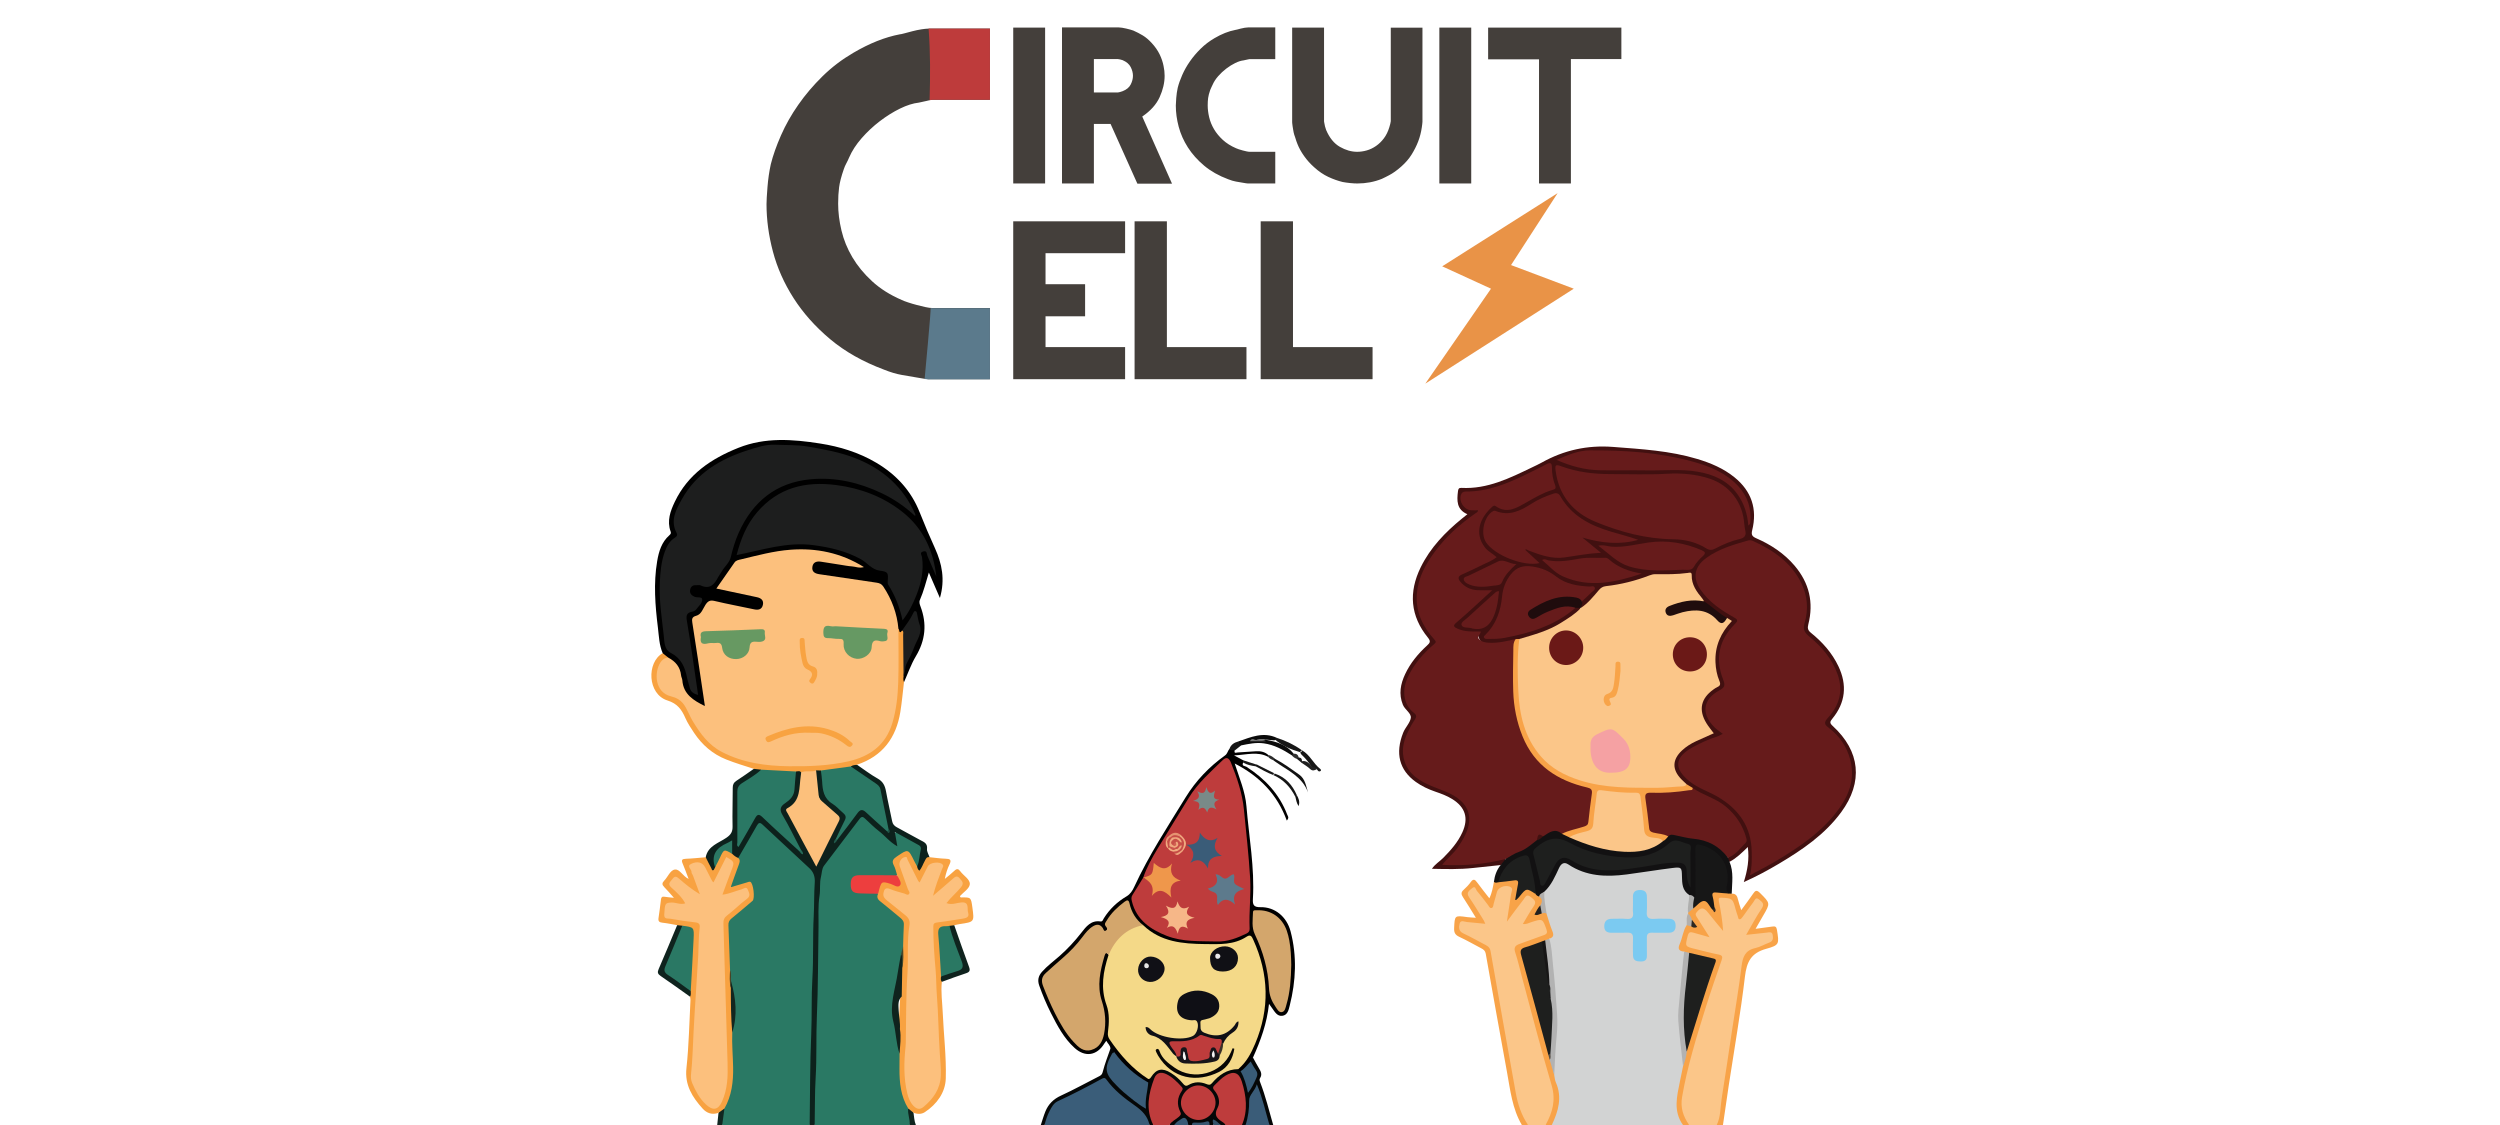<svg xmlns="http://www.w3.org/2000/svg" width="1000" height="450" viewBox="0 0 1000 450"><g><path fill="#443F3B" d="M418.045 73.389h-12.755v-62.336h12.755v62.336zM468.808 73.474h-13.853l-10.727-23.904h-6.672v23.819h-12.756v-62.421h22.722c.338 0 .774.042 1.309.127.535.084 1.098.198 1.69.337.591.142 1.14.283 1.646.422.508.142.9.268 1.183.38 1.295.564 2.547 1.212 3.759 1.943 1.21.732 2.407 1.746 3.589 3.041 1.352 1.464 2.407 2.985 3.168 4.562.76 1.577 1.28 3.124 1.562 4.646.28 1.295.422 2.59.422 3.885 0 2.76-.663 5.604-1.985 8.532-1.325 2.928-3.647 5.519-6.968 7.771l11.911 26.86zm-15.626-43.163c0-1.125-.296-2.28-.887-3.463-.591-1.183-1.676-2.112-3.252-2.787-.282-.112-.633-.212-1.056-.295-.422-.085-.691-.127-.802-.127h-9.629v13.346h9.629c.111 0 .38-.056.802-.169.423-.111.773-.224 1.056-.338 1.576-.618 2.661-1.52 3.252-2.702.591-1.184.887-2.338.887-3.465zM510.109 73.389h-10.98c-.114 0-.367-.029-.761-.084-.394-.056-.731-.113-1.013-.168-1.013-.169-1.999-.338-2.956-.508-.958-.168-2-.479-3.125-.928-3.774-1.409-6.984-3.225-9.63-5.449-2.647-2.223-4.815-4.658-6.504-7.306-1.689-2.646-2.914-5.405-3.674-8.278-.761-2.872-1.141-5.686-1.141-8.446 0-.563.056-1.563.169-2.999.112-1.436.309-2.8.591-4.096.393-1.576.999-3.294 1.816-5.152.815-1.858 1.844-3.675 3.083-5.448 1.238-1.774 2.673-3.463 4.308-5.068 1.632-1.604 3.463-2.998 5.49-4.181 2.873-1.689 5.631-2.787 8.278-3.293.112 0 .38-.056.802-.169l1.436-.38c.534-.139 1.069-.253 1.604-.337.535-.084.972-.127 1.31-.127h10.896v12.67h-10.304c-.114 0-.451.071-1.015.211-.563.142-1.012.24-1.35.296-1.013.113-2.126.464-3.337 1.056-1.212.591-2.406 1.338-3.589 2.238-1.183.901-2.268 1.916-3.252 3.041-.985 1.127-1.731 2.28-2.238 3.463-.113.282-.267.606-.464.972-.198.366-.352.717-.465 1.055-.451 1.296-.732 2.38-.844 3.252-.114.874-.169 1.846-.169 2.914 0 1.521.197 3.112.591 4.773.394 1.661 1.042 3.252 1.942 4.772.9 1.52 2.07 2.943 3.505 4.266 1.437 1.322 3.196 2.436 5.28 3.335.225.113.591.253 1.098.423.507.168 1.027.324 1.563.464.535.142 1.056.268 1.563.379.506.114.928.168 1.267.168h10.22v12.669zM568.982 48.725c0 .113-.027.422-.084.928-.059.508-.113.93-.168 1.268-.283 1.973-.762 3.843-1.438 5.617-.676 1.773-1.576 3.562-2.701 5.364-1.014 1.634-2.381 3.209-4.098 4.73-1.719 1.52-3.338 2.674-4.857 3.463-.451.225-.916.465-1.393.719-.479.253-.973.492-1.479.717-1.521.619-3.111 1.083-4.773 1.395-1.662.309-3.334.464-5.023.464-.846 0-1.818-.057-2.916-.168-1.098-.114-2.098-.253-3-.423-1.855-.451-3.758-1.127-5.699-2.027-1.943-.902-3.844-2.196-5.701-3.886-1.52-1.351-2.859-2.842-4.014-4.477-1.154-1.632-2.041-3.237-2.66-4.814-.281-.676-.592-1.576-.928-2.703-.115-.281-.227-.604-.34-.972-.111-.366-.197-.689-.252-.971l-.211-1.183c-.086-.45-.156-.888-.211-1.309-.057-.424-.102-.774-.129-1.056l-.041-.508v-37.84h12.754v37.503c0 .114.014.198.041.253.029.057.043.142.043.254.057.451.154.944.297 1.479.141.535.295 1.028.465 1.478 1.35 3.154 3.18 5.393 5.488 6.715 2.311 1.324 4.617 1.984 6.928 1.984 1.236 0 2.504-.182 3.801-.548 1.295-.366 2.535-.956 3.717-1.775 1.184-.815 2.238-1.843 3.168-3.083.928-1.237 1.646-2.702 2.154-4.392.111-.281.238-.73.379-1.351.139-.619.211-.985.211-1.098v-37.419h12.67v37.672zM588.492 73.389h-12.754v-62.336h12.754v62.336zM648.549 23.638h-20.188v49.751h-12.754v-49.666h-20.355v-12.67h53.297v12.585zM395.978 151.676h-24.668c-.255 0-.822-.066-1.708-.19-.885-.126-1.645-.256-2.276-.38-2.277-.378-4.492-.761-6.641-1.137-2.153-.38-4.491-1.077-7.021-2.089-8.477-3.164-15.688-7.242-21.631-12.237-5.948-4.997-10.816-10.467-14.611-16.416-3.796-5.944-6.547-12.142-8.255-18.596-1.707-6.451-2.561-12.772-2.561-18.974 0-1.264.124-3.51.379-6.736.252-3.226.693-6.291 1.328-9.203.884-3.539 2.246-7.4 4.081-11.575 1.832-4.175 4.142-8.255 6.925-12.238 2.781-3.986 6.006-7.781 9.676-11.387 3.669-3.605 7.781-6.735 12.334-9.392 6.452-3.795 12.648-6.262 18.596-7.4.25 0 .854-.125 1.802-.379l3.225-.855c1.202-.313 2.404-.569 3.605-.758 1.202-.189 2.185-.286 2.941-.286h24.479v28.462h-23.147c-.257 0-1.017.161-2.277.476-1.268.316-2.28.539-3.037.665-2.277.254-4.778 1.043-7.496 2.37-2.722 1.33-5.408 3.007-8.063 5.028-2.659 2.026-5.094 4.302-7.306 6.833-2.216 2.531-3.891 5.122-5.029 7.778-.255.634-.602 1.362-1.043 2.183-.444.824-.793 1.612-1.042 2.372-1.015 2.912-1.647 5.346-1.898 7.305-.256 1.962-.379 4.144-.379 6.546 0 3.417.441 6.991 1.327 10.722.884 3.733 2.34 7.306 4.364 10.721 2.022 3.415 4.649 6.611 7.876 9.583 3.224 2.972 7.177 5.472 11.858 7.495.504.254 1.329.569 2.467.947 1.138.38 2.306.731 3.51 1.044 1.201.318 2.372.602 3.509.854 1.139.254 2.088.38 2.846.38h22.961v28.464z"/><path fill="#5B7A8C" d="M373.017 123.282c-.234 0-.495-.017-.767-.042.272.024-2.401 28.347-2.401 28.347.736.102 1.231.157 1.46.157h24.668v-28.462h-22.96z"/><path fill="#BE3B3B" d="M395.978 39.911v-28.462h-24.479l-.066.002c.748 9.631.689 19.112.395 28.633.512-.113.849-.172 1.002-.172h23.148z"/><path fill="#443F3B" d="M450.042 151.676h-44.752v-63.15h44.751v12.751h-31.831v12.406h15.83v12.835h-15.83v12.321h31.831v12.837zM498.585 151.676h-44.751v-63.15h12.92v50.314h31.831v12.836zM549.025 151.676h-44.75v-63.15h12.92v50.314h31.83v12.836z"/><path fill-rule="evenodd" clip-rule="evenodd" fill="#E99347" d="M604.418 106.03l25.086 9.448-59.379 37.982 26.27-37.982-19.514-8.95 46.162-29.274z"/></g><g fill-rule="evenodd" clip-rule="evenodd"><path fill="#D2D3D3" d="M673.196 449.999h-52.475c-.432-1.408.388-2.579.831-3.773 1.475-3.983 2.159-7.92.438-12.041-.595-1.423-.923-2.999-.955-4.59-.043-6.573.709-13.105.973-19.663.273-6.773-.829-13.429-1.274-20.139-.303-4.562-.924-9.096-1.398-13.64 1.602-2.234.846-4.383-.152-6.593-.605-1.338-1.038-2.767-1.208-4.251-.472-2.884-1.395-5.731-.643-8.703 2.184-2.952 3.937-6.153 5.617-9.415 1.233-2.392 2.8-3.028 4.896-1.763 8.185 4.94 16.938 4.67 25.898 3.255 4.931-.779 9.85-1.651 14.82-2.182 3.784-.403 4.805.289 4.797 3.982-.006 2.896.88 5.37 2.769 7.524.452 2.261-.467 4.466-.275 6.716-.001.275-.033.549-.084.818-.497 1.388-.278 2.885-.62 4.296-.797 1.989-1.153 4.142-2.041 6.082-.934 2.038-.895 3.696 1.015 5.084.013 5.728-.637 11.422-1.378 17.062-.918 6.997-.332 13.864.447 20.773.279 2.462.377 4.941.688 7.399-.298 3.565-1.479 6.963-2.02 10.489-.612 3.987-.994 7.91 1.199 11.601.292.492.421 1.089.135 1.672z"/><path fill="#2A7964" d="M363.846 449.999h-37.981c-.861-.978-.708-2.182-.702-3.332.029-5.486.357-10.981.366-16.448.021-13.895.575-27.775.747-41.663.111-8.975.136-17.963.466-26.934.154-4.209.35-8.448.959-12.636.21-1.442.961-2.647 1.834-3.776 4.327-5.595 8.501-11.307 12.854-16.883 2.017-2.585 2.513-2.623 4.952-.567 3.419 2.882 6.669 5.957 10 8.794.355-.086.407-.211.409-.415.01-1.04-.771-2.307.244-3.061 1.102-.821 2.21.156 3.22.646 1.947.944 3.768 2.124 5.68 3.137 1.564.828 2.315 2.146 1.936 3.932-.41 1.932-.251 4.009-1.419 5.75-.629.396-1.087.14-1.456-.404-.326-.482-.526-1.029-.787-1.545-2.705-5.36-1.552-4.29-5.999-1.526-1.319.82-1.375 1.758-.94 3.148.422 1.346 1.862 2.775.193 4.263-4.533.638-9.088.135-13.63.303-1.446.054-2.861.143-3.465 1.799-.799 2.193.285 3.785 2.821 4.144 2.29.325 4.641-.278 6.904.455 1.589 4.019 5.387 5.904 8.402 8.502 1.814 1.562 2.74 3.196 2.579 5.567-.163 2.399.169 4.818-.22 7.216-.34 1.159-.445 2.369-.752 3.536-.989 5.815-2.053 11.615-3.21 17.398-.377 1.886-.609 3.774-.304 5.695.874 5.495 1.699 10.999 2.807 16.454.333 1.798.29 3.623.188 5.425-.317 5.636.758 10.984 3.05 16.114.146 2.301 1.639 4.556.254 6.912zM323.865 449.999h-34.983c-.676-2.311-.12-4.556.362-6.807 3.156-6.816 3.936-13.939 3.021-21.359-.353-2.864-.287-5.793.08-8.686 1.831-6.877 1.239-13.707-.422-20.512-.394-1.47-.016-3.022-.497-4.482-.116-.485-.188-.983-.183-1.48.062-5.32-.125-10.632-.53-15.936-.131-1.711.535-3.011 1.844-4.132 2.399-2.056 4.932-3.953 7.224-6.132 1.468-1.396 1.54-4.916.155-6.296-.639-.637-1.375-.446-2.104-.267-1.374.337-2.674.922-4.065 1.2-1.373.274-1.895-.312-1.583-1.638.401-1.703 1.008-3.343 1.681-4.955.777-1.861 1.329-3.761 1.149-5.811 1.769-4.624 4.716-8.588 7.196-12.81.763-1.299 1.95-1.415 3.214-.544.962.664 1.879 1.378 2.714 2.196 4.219 4.134 8.578 8.119 12.999 12.035 1.059.939 2.019 1.982 2.991 3.011 1.743 1.843 2.519 3.943 2.506 6.543-.05 11.064-.469 22.123-.7 33.182-.155 7.397.087 14.818-.407 22.195-.562 8.402-.1 16.809-.527 25.192-.233 4.572-.353 9.138-.416 13.71-.01.925-.052 1.843-.719 2.583z"/><path fill="#FBC689" d="M618.223 449.999h-6.997c-1.499-.687-2.036-2.118-2.687-3.465-2.167-4.49-2.906-9.364-3.771-14.197-2.995-16.72-6.063-33.426-8.999-50.156-.353-2.014-1.223-3.267-2.987-4.231-2.413-1.319-4.863-2.558-7.305-3.818-1.147-.592-2.101-1.301-2.32-2.721-.396-2.561.574-3.695 3.131-3.359 2.049.27 4.095.366 6.438.546-1.643-3.274-3.646-6.011-5.367-8.91-.677-1.143-1.09-2.206-.267-3.475 1.359-2.097 2.678-2.228 4.252-.264 1.197 1.495 2.392 2.992 3.56 4.512.38.494.658 1.363 1.431 1.168.729-.185.662-1.076.854-1.69.295-.954.552-1.921.857-2.872.805-2.5 3.159-3.732 5.703-3.043 1.802.489 1.68 1.878 1.454 3.213-.537 3.179-.912 6.381-1.456 9.287 1.593-2.665 3.658-5.264 5.776-7.815.958-1.153 2.109-1.143 3.315-.263 1.31.956 2.317 2.018 1.437 3.758-1.091 2.155-2.456 4.154-3.834 6.576 1.712-.442 3.121-1.002 4.56-1.438 1.555-.471 2.601-.017 3.115 1.556l.181.466c1.76 4.302 1.732 4.35-2.661 6.038-2.255.866-4.499 1.768-6.789 2.526-1.875.621-2.405 1.606-1.877 3.571 3.133 11.659 6.372 23.291 9.508 34.95 1.795 6.674 3.57 13.353 5.433 20.008 1.247 4.456-.607 8.335-2.187 12.271-.266.657-.964.889-1.501 1.271zM686.689 449.999h-10.995c-2.537-1.767-3.518-4.358-3.638-7.286-.194-4.717 1.018-9.258 2.106-13.78 3.488-14.507 8.256-28.629 13.007-42.755 1.146-3.404 1.124-3.377-2.359-4.302-2.817-.749-5.693-1.248-8.509-2.001-2.892-.771-3.144-1.228-2.336-4.017.185-.641.39-1.274.597-1.907.438-1.346 1.354-1.783 2.712-1.53 1.612.301 3.124.997 5.053 1.254-1.374-1.945-2.468-3.793-3.59-5.623-1.332-2.169-1.18-3.113.639-4.45 1.715-1.261 2.542-1.11 4.182.827 1.665 1.969 3.31 3.953 5.101 6.235-.396-3.347-1.313-6.307-1.672-9.357-.292-2.494.21-2.974 2.72-2.69 3.826.429 3.918.55 5.113 4.578.315 1.062.147 2.745 1.397 2.929.968.144 1.427-1.432 2.104-2.246.96-1.152 1.725-2.453 2.665-3.619.829-1.029 1.784-1.881 3.152-.8 1.239.978 2.284 2.075 1.289 3.802-1.537 2.669-3.061 5.346-4.63 7.997-.247.415-.607.802-.494 1.525 2.113.434 4.191-.406 6.304-.457 1.454-.035 2.693.061 3.043 1.795.323 1.597-.191 2.782-1.7 3.476-2.348 1.077-4.773 1.965-7.174 2.913-1.785.707-2.76 1.845-3.057 3.836-2.859 19.265-5.86 38.508-8.741 57.77-.271 1.806-.333 3.645-.765 5.431-.237.986-.527 1.936-1.524 2.452z"/><path fill="#0D211C" d="M323.865 449.999c.179-12.128.109-24.268.628-36.382.317-7.396.012-14.794.453-22.168.496-8.305.102-16.621.539-24.909.236-4.484.097-8.968.411-13.434.164-2.345-.431-4.23-2.108-5.792-6.258-5.829-12.543-11.63-18.784-17.477-1.043-.977-1.589-.771-2.249.396-2.452 4.336-4.974 8.633-7.471 12.944-1.452.34-2.207-.53-2.835-1.624-.327-1.529-.318-3.044.034-4.637.127.067-.003.08-.179.168-4.116 2.062-7.354 4.64-5.847 9.995-1.104 1.937-1.604 2.049-2.531.324-.752-1.399-1.955-2.695-1.643-4.504.893-4.563 5.158-5.652 8.286-7.804 1.779-1.224 2.512-2.385 2.455-4.562-.133-5.129.092-10.267.072-15.4-.005-1.308.376-2.121 1.494-2.833 2.366-1.509 4.634-3.17 6.943-4.769.852-.74 1.77-.662 2.715-.221.895 1.248-.175 1.794-.923 2.353-1.662 1.244-3.382 2.421-5.174 3.459-1.942 1.124-2.705 2.62-2.664 4.89.113 6.308.065 12.62.022 19.362 1.939-3.396 3.757-6.447 5.518-9.533 1.796-3.152 2.482-3.223 5.146-.663 4.484 4.309 9.281 8.283 13.621 12.731.15.126.164.427.465.395-.227-.123-.347-.338-.482-.559-2.511-4.522-4.886-9.102-7.318-13.651-1.409-2.636-1.329-3.429 1.002-5.085 2.621-1.863 3.775-4.206 3.852-7.385.042-1.768.046-3.667 1.1-5.282.805-.382 1.54-.339 2.166.357.551 3.756-.178 7.409-1.101 11.007-.309 1.205-1.569 1.902-2.576 2.637-1.357.986-1.704 2.125-.855 3.651 3.469 6.239 6.719 12.599 10.232 18.807.908-.179.955-.953 1.227-1.493 2.247-4.455 4.434-8.94 6.741-13.363.958-1.839.974-3.472-.832-4.562-5.401-3.26-7.442-8.143-7.287-14.216.028-1.117-.7-2.286.279-3.326.627-.345 1.256-.342 1.887-.014 1.588 2.504 1.151 5.432 1.63 8.161.262 1.491.75 2.586 1.924 3.552 1.785 1.468 3.391 3.149 5.211 4.588 1.624 1.282 2.089 2.795 1.186 4.806-.985 2.192-1.958 4.374-3.351 6.316.032.152-.393.181-.166.353.257.195-.141.098.079-.181 2.28-3.618 5.033-6.86 7.6-10.239 1.696-2.231 2.566-2.391 4.645-.393 2.522 2.423 5.334 4.524 7.708 7.073.706-.204-.08-.553.066-.806-1.13-4.504-2.024-9.052-2.968-13.586-.406-1.953-1.316-3.271-2.973-4.302-2.318-1.438-4.576-2.98-6.817-4.539-.776-.54-1.832-.912-1.806-2.155.67-.943 1.516-1.124 2.528-.588 2.75 1.867 5.397 3.921 8.286 5.541 2.134 1.198 2.921 2.861 3.325 5.093.723 4.003 1.678 7.962 2.458 11.955.231 1.188.853 1.883 1.875 2.43 3.146 1.685 6.242 3.462 9.395 5.134 1.469.777 2.942 1.294 2.683 3.534-.122 1.048.636 2.198.995 3.303-1.233 1.354-1.933 3.036-2.821 4.604-.326.577-.795 1.31-1.483 1.061-.809-.294-1.287-1.029-.653-1.968 1-2.136.901-4.513 1.473-6.744.179-.699-.073-1.366-.717-1.727-3.081-1.722-6.182-3.41-9.678-5.331l1.01 5.75c-3.033-1.664-4.886-4.169-7.272-6.005-1.969-1.518-3.75-3.286-5.563-4.997-.866-.817-1.4-1.14-2.319.091-4.675 6.257-9.5 12.402-14.165 18.667-.925 1.241-.86 3.014-1.212 4.409-.654 2.59-.187 5.069-.585 7.547-.678 4.217-.337 8.465-.413 12.698-.213 11.894-.144 23.798-.659 35.677-.353 8.153 0 16.311-.487 24.439-.379 6.322-.243 12.634-.394 18.949l-2.004.002z"/><path fill="#F8A348" d="M618.223 449.999c2.78-4.986 4.189-9.931 2.426-15.875-4.268-14.384-7.972-28.936-11.899-43.421-.867-3.201-1.557-6.462-2.627-9.593-.742-2.169-.01-2.992 1.94-3.632l9.367-3.39c1.389-.454 1.6-1.055 1.142-2.341-1.552-4.355-1.513-4.342-6.087-2.876-.989.316-1.94.916-3.346.728 1.486-2.46 2.771-4.866 4.329-7.079 1.391-1.974.083-2.673-1.19-3.735-1.698-1.416-2.202.173-2.868 1.022-2.143 2.732-4.184 5.546-6.659 8.856.624-4.082 1.167-7.52 1.666-10.963.16-1.107 1.151-2.525-.68-3.108-2.012-.64-4.477.483-4.947 2.113-.458 1.593-.825 3.214-1.321 4.794-.188.601-.092 1.521-.847 1.693-.771.177-1.016-.671-1.407-1.178-1.472-1.903-2.9-3.843-4.467-5.665-.445-.518-.582-2.235-1.837-1.118-.98.872-2.654 1.656-1.305 3.63 2.06 3.016 3.929 6.161 5.865 9.26.211.337.333.729.632 1.397-2.622-.252-4.972-.475-7.319-.704-1.068-.104-2.514-.979-2.938.635-.384 1.468-.443 3.043 1.541 3.947 3.021 1.379 5.887 3.092 8.852 4.598 1.034.525 1.754 1.161 1.966 2.363 3.342 18.905 6.662 37.812 10.083 56.704.83 4.59 2.255 9.021 4.938 12.937h-2.498c-3.85-6.548-4.617-13.97-5.943-21.219-2.883-15.756-5.711-31.522-8.49-47.298-.213-1.2-.874-1.675-1.773-2.147-2.943-1.542-5.828-3.209-8.837-4.608-1.617-.752-2.116-1.71-2.034-3.444.243-5.15.174-5.143 5.229-4.436.98.138 1.977.155 3.471.266-1.847-2.972-3.434-5.648-5.153-8.236-.766-1.15-.855-1.967.251-2.945 1.052-.933 2.038-1.98 2.859-3.119 1.055-1.461 1.7-.996 2.554.175 1.505 2.066 3.116 4.054 4.877 6.323 1.126-2.279 1.411-4.452 1.826-6.584.571-.199 1.151-.359 1.759-.394 2.017-.544 4.115-.417 6.163-.76 1.554-.261 2.351.619 2.286 2.167-.062 1.548-.46 3.055-.698 4.604 3.567-4.3 3.567-4.3 7.197-1.374.504.487 1.053.917 1.637 1.305 1.558 1.064 1.777 2.363.685 3.895-.338.634-.752 1.224-1.126 1.837-.192.316-.615.703-.263 1.031.395.367.894-.059 1.35-.134.852-.228 1.683-.392 2.098.693.742 2.271 1.356 4.594 2.269 6.795.664 1.601.532 2.582-1.221 3.079-.33.547-.829.87-1.416 1.083-.583.201-1.153.436-1.728.666-1.83.798-3.719 1.439-5.589 2.123-1.67.61-2.064 1.598-1.601 3.282 3.188 11.611 6.276 23.251 9.482 34.857.377 1.361.745 2.722 1.054 4.099.157.745.412 1.468.547 2.218.831 1.99.748 4.161 1.237 6.22.201.966.241 2.005.633 2.886 2.669 6.015 1.01 11.593-1.597 17.095h-2.5zM686.689 449.999c1.624-3.299 1.395-6.954 1.957-10.449 1.498-9.307 2.847-18.639 4.256-27.96 1.262-8.34 2.688-16.659 3.712-25.029.455-3.725 1.421-6.45 5.516-7.335 1.917-.414 3.679-1.511 5.553-2.181 1.564-.558 1.613-1.677 1.404-3.003-.248-1.557-1.393-1.089-2.308-1-2.61.252-5.214.561-8.316.901 2.185-3.755 3.999-7.279 6.216-10.53 1.347-1.978-.001-2.714-1.06-3.619-1.445-1.236-1.799.479-2.333 1.154-1.491 1.885-2.82 3.895-4.246 5.831-.281.384-.699.914-1.073.931-.739.031-.705-.77-.876-1.292-.31-.946-.641-1.889-.893-2.85-1.075-4.108-1.271-4.269-5.433-4.482-1.038-.054-1.486.106-1.223 1.386.801 3.866 1.435 7.768 1.708 11.917-2.024-2.46-4.093-4.887-6.062-7.391-1.694-2.155-2.902-2.183-4.6-.012-.627.804-.187 1.341.233 1.993 1.608 2.496 3.181 5.016 5.012 7.914-2.46-.692-4.514-1.251-6.555-1.851-1.259-.37-1.827-.149-2.202 1.336-1.062 4.21-1.172 4.184 3.099 5.227 3.058.746 6.096 1.586 9.181 2.191 1.575.31 1.785.855 1.283 2.299-2.181 6.276-4.367 12.554-6.347 18.896-3.677 11.787-7.369 23.572-9.457 35.788-.725 4.231.416 7.859 2.857 11.22h-2.498c-3.99-5.556-2.418-11.505-1.226-17.426.407-2.021.833-4.039 1.25-6.059.474-1.99.351-4.081 1.021-6.039 3.202-11.417 6.777-22.719 10.716-33.9.743-2.113.238-2.667-1.761-3.026-2.522-.453-5.004-1.161-7.483-1.843-.799-.128-1.458-.526-2.046-1.061-2.022-.168-2.685-1.056-1.784-3.029 1.117-2.447 1.28-5.258 2.8-7.564.665-.418 1.295-.045 1.933.073.345.01.922.315.712-.458-.152-.563-.622-.973-.915-1.473-.506-.861-.925-1.761-1.177-2.73l-.012-.347c.391-.86.887-1.637 1.729-2.132.268-.188.522-.393.774-.603 4.137-3.463 4.137-3.463 7.454.884.356-.373-.14-.658-.095-.993-.165-.653-.294-1.306-.419-1.959-.673-3.545-.2-4.063 3.461-3.973 1.179.029 2.293.362 3.439.545.432.085.778.329 1.119.587 1.377-.064 2.092.604 2.401 1.942.315 1.365.805 2.689 1.404 4.633 1.757-2.41 3.296-4.42 4.715-6.51.847-1.249 1.407-1.735 2.763-.385 4.176 4.161 4.234 4.097 1.231 9.216-.951 1.62-1.874 3.258-2.967 5.159 2.497-.336 4.631-.612 6.761-.915 1.058-.152 1.588.032 1.789 1.322.88 5.627 1.073 6.109-4.334 7.604-5.99 1.656-7.77 5.188-8.464 11.058-1.727 14.598-4.285 29.095-6.492 43.635-.796 5.251-1.54 10.511-2.308 15.766l-2.494.001z"/><path fill="#3A5D79" d="M459.8 449.999h-41.98c-.481-3.221 2.274-8.724 5.354-10.2 5.547-2.662 11.056-5.388 16.424-8.392 1.484-.83 2.71-.946 3.904.585 3.568 4.573 8.269 7.894 12.874 11.296 2.295 1.693 3.652 3.774 3.424 6.711z"/><path fill="#050707" d="M459.8 449.999c-.719-3.56-2.997-5.789-5.912-7.823-4.208-2.938-8.286-6.137-11.341-10.371-.633-.877-1.172-.645-1.874-.259-5.755 3.146-11.564 6.182-17.528 8.92-1.675.769-2.494 2.377-3.311 3.928-.934 1.773-1.543 3.666-2.014 5.605h-1.5c.603-1.803 1.115-3.642 1.829-5.399 1.2-2.952 3.237-4.981 6.246-6.36 5.259-2.411 10.326-5.237 15.49-7.856.889-.451 1.069-1.059 1.32-2.031.777-3.019 1.944-5.938 2.96-8.896 1.208-.272 1.599.473 1.808 1.445-1.133 1.859-1.671 3.958-2.389 5.986-.491 1.385-.322 2.645.626 3.729 3.877 4.442 8.274 8.289 13.424 11.744-.012-3.306.497-6.225 1.195-9.115.228-.672.092-1.428.467-2.068 3.483-4.638 6.123-5.002 10.79-1.487.199.148.407.293.58.469 2.208 2.237 4.506 4.032 7.912 2.292.613-.312 1.536-.216 2.199.088 2.432 1.111 3.99-.046 5.622-1.723 2.336-2.4 5.186-3.84 8.686-3.521.608.197 1.021.653 1.451 1.088 1.728 1.996 2.249 4.512 2.853 7.085 3.093-3.629 3.317-5.451 1.25-9.294-.273-.507-.607-.985-.67-1.582.1-.762.214-1.514 1.218-1.574.802 1.447 1.56 2.921 2.417 4.335.76 1.252 1.342 2.459.425 3.883-.342.534-.191 1.078.034 1.658 2.165 5.571 3.559 11.378 5.213 17.105h-1.499c-1.115-.579-1.218-1.716-1.478-2.747-.967-3.858-2.033-7.687-3.443-11.611-1.656 2.12-2.515 4.205-2.541 6.859-.025 2.575-.015 5.371-2.033 7.499h-1.5c-.542-.615-.235-1.256-.031-1.875 1.67-5.045 1-10.026-.555-14.924-1.137-3.585-3.202-4.172-6.217-2.001-.608.438-1.119.99-1.694 1.465-1.714 1.417-2.798 2.695-1.058 5.078 1.303 1.784 1.023 4.214.229 6.261-.68 1.75-.271 2.779 1.195 3.761.759.508 1.849.945 1.634 2.235h-1.998c-1 .04-1.999-1.935-2.999 0h-1.499c-2.332-.92-4.664-.748-6.996 0h-1.5c-1.518-2.264-1.521-2.269-3.97-.822-.499.295-1.084.427-1.527.822h-1.999c-.122-1.796 1.531-2.209 2.516-3.075.991-.875 1.423-1.57.868-2.954-.896-2.239-.861-4.6.351-6.746.818-1.45.471-2.444-.644-3.495-1.274-1.202-2.528-2.412-4.122-3.188-2.345-1.141-3.923-.721-4.782 1.722-1.728 4.905-2.749 9.927-1.125 15.118.264.844.863 1.652.441 2.619l-1.5-.002z"/><path fill="#BE3C3C" d="M461.299 449.999c-3.123-6.32-1.908-12.572.436-18.738.822-2.159 2.62-2.629 4.707-1.655 2.54 1.185 4.422 3.175 6.276 5.198.489.533.438.94.039 1.51-1.872 2.679-2.09 5.54-.641 8.45.514 1.033.012 1.405-.654 2.019-1.197 1.103-2.856 1.681-3.666 3.217l-6.497-.001zM490.284 449.999c-.276-.296-.51-.659-.838-.879-2.204-1.467-4.224-2.647-2.374-6.077 1.103-2.043.48-4.796-1.25-6.769-.79-.902-.771-1.479.05-2.253 1.388-1.309 2.654-2.745 4.307-3.759 3.19-1.959 5.383-1.322 6.508 2.241 1.827 5.788 2.561 11.651.095 17.495l-6.498.001z"/><path fill="#3A5C78" d="M498.281 449.999c.938-3.188 1.451-6.399 1.378-9.771-.05-2.293 2.265-3.739 3.075-6.517 2.4 5.673 3.493 11.055 5.042 16.288h-9.495z"/><path fill="#0F241E" d="M363.846 449.999c.299-2.231-.914-4.34-.537-6.578 1.216-.103 1.779.619 2.091 1.657.259 1.65.291 3.346.945 4.921h-2.499z"/><path fill="#112620" d="M289.776 443.41l-.894 6.589h-1.999l.52-4.875c.35-1.182 1.228-1.633 2.373-1.714z"/><path fill="#385A76" d="M469.795 449.999c.607-1.267 1.899-1.794 2.935-2.544 1.261-.915 2.369.228 2.562 2.544h-5.497z"/><path fill="#365670" d="M476.792 449.999c-.033-.953.573-.999 1.302-.966 1.473.065 2.934.116 4.377-.39 1.229-.431 1.37.42 1.317 1.355l-6.996.001z"/><path fill="#34536B" d="M485.287 449.999c.202-.7-.533-1.379.019-2.244 1.229.444 2.027 1.458 2.98 2.244h-2.999z"/><path fill="#411010" d="M600.262 346.02c-3.662.388-7.326.764-10.987 1.168-5.39.595-10.789.452-16.504.33 1.279-1.897 3.083-2.919 4.481-4.328 3.062-3.09 5.926-6.313 7.726-10.325 2.523-5.626 1.167-9.964-4.072-13.234-2.129-1.329-4.473-2.183-6.828-2.989-2.769-.948-5.394-2.176-7.768-3.883-6.604-4.749-8.3-11.458-5.039-19.687.833-2.102 2.753-3.894 3.047-5.901.274-1.866-2.357-3.265-3.17-5.272-1.73-4.286-.936-8.318.926-12.279 2.083-4.432 5.174-8.129 8.75-11.409 1.152-1.057 1.566-1.662.377-3.119-7.114-8.719-7.805-18.204-2.913-28.185 3.854-7.863 9.793-13.989 16.483-19.463.642-.525 1.292-1.04 2.182-1.755-4.373-1.893-4.229-5.49-3.755-9.235.109-.87.335-1.355 1.362-1.301 10.416.563 19.372-3.925 28.371-8.253 1.272-.611 2.56-1.201 3.79-1.889 8.876-4.954 18.248-7.031 28.503-6.242 11.375.875 22.734 1.513 33.736 4.834 5.36 1.617 10.467 3.771 14.865 7.349 6.827 5.555 9.141 12.667 7.052 21.145-.458 1.858.01 2.507 1.663 3.229 5.848 2.556 11.105 6.017 15.288 10.931 5.866 6.894 7.725 14.753 5.49 23.519-.374 1.47-.195 2.338 1.053 3.345 4.577 3.688 8.443 8.014 10.996 13.385 3.56 7.492 2.851 14.531-2.431 20.969-.979 1.193-1.14 1.727.134 2.893 11.036 10.094 12.28 22.432 3.415 34.498-6.59 8.97-15.61 15.093-25.025 20.685-4.395 2.608-8.891 5.035-13.943 7.287 1.48-4.713 2.257-9.124 1.61-14.033-2.423 2.366-4.584 4.514-7.321 5.916-.73-.245-.971-.771-.861-1.497 1.546-1.738 3.585-2.918 5.156-4.652 2.037-2.252 2.204-2.811 1.001-5.775-2.727-6.725-7.8-11.061-14.279-13.895-2.068-.904-4.069-1.879-5.92-3.167-1.02-.421-1.818-1.18-2.725-1.772-6.902-5.729-6.611-11.208.824-16.195 2.364-1.586 4.878-2.871 7.562-3.782 1.72-.583 1.873-1.364.681-2.617-.285-.299-.511-.656-.739-1.004-3.899-5.91-3.209-10.715 2.468-14.934 1.861-1.384 2.285-2.611 1.619-4.788-2.25-7.346-.921-14.12 3.694-20.265.61-.813 1.635-1.699.173-2.688-3.312-2.06-6.295-4.553-9.311-7.01-2.301-2.764-4.572-5.549-5.096-9.281-.181-1.285-.979-1.708-2.118-1.506-3.641.647-7.311.299-10.967.396-1.269.034-2.472.325-3.653.746-5.11 1.821-10.291 3.348-15.724 3.868-1.84.176-3.301 1.083-4.398 2.563-1.246 1.682-2.736 3.136-4.234 4.581-.651.628-1.273 1.349-2.311 1.317-1.185-1.008-.139-2.036-.03-3.06 1.068-1.759 3.006-2.796 4.146-4.841-3.326-.362-6.442-.651-9.437-1.687-2.552-.883-4.961-1.979-6.938-3.826-3.345-3.125-7.648-2.826-11.55-2.617-2.845.152-4.486 3.179-5.761 5.757-.739 1.492-1.272 3.116-1.434 4.765-.607 6.188-2.337 11.896-7.072 16.609 2.288.804 4.23.543 6.154.205 10.264-1.807 20.101-4.688 28.407-11.387.324-.26.713-.428 1.111-.563.651-.167 1.286-.203 1.86.233.57 1.544-.769 2.037-1.594 2.7-6.695 5.366-14.378 8.614-22.704 10.458-.498.1-1.003.154-1.508.21-3.258.644-6.477 1.524-9.851 1.433-3.779-.101-4.151-.327-5.389-3.98-.281-.833-.962-.517-1.46-.505-2.107.053-4.145-.195-6.115-.988-2.81-1.13-3.084-2.241-.791-4.223 4.149-3.585 8.135-7.349 12.506-11.281-1.554-.049-2.838.034-4.109-.046-2.771-.172-5.199-1.157-7.058-3.264-1.686-1.908-1.461-3.114.785-4.337 3.438-1.872 7.058-3.37 10.578-5.073 2.088-1.012 2.133-1.282.317-2.619-6.377-4.694-6.177-13.075.481-18.862.745-.646 1.605-1.011 2.516-.465 3.823 2.296 7.315.711 10.598-1.12 3.562-1.988 7.008-4.175 10.912-5.459.991-.326 1.321-.866.99-1.874-.55-1.669-.71-3.421-1.006-5.142-.453-2.645-.437-2.662-2.943-1.424-2.686 1.327-5.343 2.716-8.051 3.996-5.812 2.746-11.758 5.099-18.205 5.921-1.16.149-2.313.231-3.478.279-2.263.096-2.814.844-2.301 2.979.496 2.067 1.834 3.058 3.916 3.197.884.059 2.166-.201 2.449.764.33 1.128-.997 1.565-1.755 2.114-7.483 5.427-13.996 11.746-18.718 19.8-5.593 9.54-5.018 18.966 1.816 27.64.36.457.676.954 1.071 1.381 1.181 1.27.896 2.268-.364 3.346-3.18 2.721-5.869 5.888-8.154 9.397-1.191 1.829-2.138 3.778-2.677 5.887-.945 3.699-.412 7.083 2.295 9.979 2.406 2.577 2.377 2.598.505 5.732-.94 1.574-1.79 3.2-2.475 4.899-2.974 7.381-.765 13.723 6.138 17.669 2.322 1.328 4.815 2.265 7.314 3.191 2.745 1.017 5.392 2.237 7.625 4.175 4.202 3.646 5.256 8.433 3.008 13.533-1.695 3.845-3.94 7.318-6.972 10.263-.579.562-1.307 1.025-1.652 2.053 6.225.413 12.292-.164 18.348-1.172 1.701-.282 3.33-1.137 5.132-.749.466 1.612-.424 2.304-1.812 2.655z"/><path d="M265.076 261.265c-1.427-3.253-1.489-6.777-1.913-10.209-1.09-8.841-1.801-17.703-.297-26.579.663-3.907 1.767-7.62 4.88-10.377.465-.412.754-.77.499-1.481-1.534-4.281-.108-8.192 1.711-11.979 5.257-10.937 14.482-17.147 25.396-21.508 10.745-4.292 21.678-3.451 32.67-1.729 7.922 1.241 15.517 3.572 22.475 7.687 7.976 4.717 13.982 11.219 17.391 19.882 1.912 4.857 3.974 9.632 6.124 14.387 2.748 6.078 4.109 12.442 1.952 19.838-1.627-3.753-3.021-6.97-4.417-10.186-1.162 3.824-2.059 7.479-3.576 10.949-.397.909-.07 1.818.25 2.669 2.61 6.936 1.963 13.463-1.875 19.874-1.946 3.251-3.194 6.917-4.757 10.396-.798-.511-.787-1.288-.7-2.092.309-5.125 2.856-9.505 5.066-13.896 1.931-3.835 1.338-7.29.006-11.266-1.594 2.473-2.957 4.805-4.686 6.877-1.656 1.473-1.922-.022-2.384-1.109-.762-4.983-2.281-9.693-4.685-14.154-1.211-2.249-2.746-3.548-5.362-3.833-6.125-.665-12.19-1.788-18.294-2.627-1.157-.159-2.313-.323-3.437-.634-2.002-.55-2.98-1.909-2.667-3.599.309-1.665 1.731-2.655 3.77-2.47 1.406.127 2.808.354 4.208.565 3.52.529 7.052.968 10.58 1.487-5.039-2.958-10.548-4.36-16.242-5.284-10.627-1.724-20.644 1.371-30.755 3.747-1.278.301-2.122 1.263-2.841 2.32-1.31 1.93-2.621 3.859-3.884 5.818-1.299 2.016-1.195 2.216 1.065 2.791 4.118 1.049 8.338 1.627 12.45 2.706 1.569.412 2.813 1.138 2.968 2.918.185 2.127-1.746 3.575-4.306 3.16-4.441-.721-8.858-1.632-13.199-2.773-3.248-.854-5.493-.313-6.938 2.824-.31.674-.787 1.364-1.444 1.695-2.344 1.179-2.307 3.011-1.947 5.28 1.498 9.457 2.942 18.924 4.258 28.409.133.96.596 2.176-.467 2.741-.856.455-1.674-.45-2.477-.858-3.789-1.924-6.171-4.792-6.932-9.127-.586-3.34-1.38-6.766-4.778-8.641-.829-.856-2.114-1.293-2.459-2.609z"/><path fill="#010000" d="M445.808 421.01c-.357-.719-.897-1.245-1.643-1.554.022-1.298-1.071-1.98-1.642-3.144-.313.434-.567.74-.772 1.074-2.993 4.882-7.679 5.64-11.925 1.783-4.265-3.871-6.911-8.9-9.459-13.949-1.792-3.551-3.332-7.217-4.667-10.978-.764-2.15-.363-3.86 1.086-5.504 2.104-2.386 4.678-4.239 7.04-6.332 3.185-2.819 6.058-5.911 8.677-9.271 1.933-2.478 3.892-5.118 7.702-4.558.858.126 1.011-.745 1.339-1.271 2.298-3.671 5.354-6.575 9.06-8.755 1.554-.914 2.396-2.304 3.083-3.792 5.788-12.553 13.354-24.084 20.562-35.815 4.087-6.651 9.42-12.229 15.77-16.774.999-.716 1.054-1.824 1.756-2.604.646.373 1.72-.623 2.083.653-.305 1.332.685.795 1.194.768 2.481-.136 4.96-.351 7.441-.491 1.782-.102 3.449.252 4.825 1.497.178.266.154.511-.071.736-4.262-2.281-8.657-.777-13.624-.575l3.653 1.961c.28.31.317.619.003.931-.78 1.46.777 1.329 1.292 1.661 7.385 4.777 13.188 10.867 16.348 19.223.21.557.859 1.062-.196 2.311-3.838-10.517-10.941-17.769-20.84-22.84 1.883 5.825 4.208 11.223 4.695 17.11 1.021 12.341 3.322 24.597 2.584 37.053-.142 2.386.33 3.358 3.044 3.304 5.673-.112 10.475 3.735 12.04 9.728 2.575 9.86 2.134 19.771-.349 29.603-.437 1.731-.85 3.894-3.045 4.133-1.966.213-2.942-1.589-3.964-3.006l-1.287-1.796c-.834 7.891-3.378 14.767-6.414 21.489l-.922 1.578c-.692 1.974-1.737 3.583-4.032 3.901-.559-.012-.898-.266-.942-.849-.002-.629.366-1.076.721-1.545 8.703-11.501 11.287-24.366 8.449-38.395-.742-3.67-1.878-7.233-3.376-10.69-.757-1.748-1.775-2.061-3.302-1.188-3.756 2.146-7.822 2.525-12.056 2.427-4.987-.113-9.967.006-14.921-.839-5.249-.894-9.817-3.043-13.653-6.734-2.634-1.923-4.466-4.393-5.431-7.552-.665-2.17-1.069-2.237-2.905-.765-1.562 1.25-2.982 2.659-4.219 4.234-.98 1.251-1.907 2.545-1.541 4.307.124.598-.008 1.176-.597 1.518-.654.379-1.148-.039-1.532-.454-1.7-1.842-3.265-1.055-4.796.213-.901.747-1.636 1.671-2.304 2.617-3.304 4.673-7.572 8.374-11.943 11.972-4.864 4.005-5.165 4.84-2.819 10.567 2.559 6.246 5.517 12.292 9.675 17.675.923 1.194 1.942 2.275 3.196 3.125 3.126 2.12 6.129 1.431 7.991-1.859.705-1.246 1.181-2.583 1.207-4.025.076-4.155.095-8.254-1.184-12.341-1.837-5.872-.646-11.706 1.179-17.395.612-1.909 1.293-1.938 2.578-.391-.524 3.604-1.781 7.067-1.896 10.764-.063 2.02-.093 4.049.589 5.902 1.591 4.327 1.802 8.779 1.492 13.271-.13 1.894.409 3.359 1.501 4.824 3.637 4.881 7.468 9.555 12.598 12.983.618.413 1.234.873 1.303 1.723.187.47.787.94.002 1.41-.605.331-1.145.054-1.625-.253-4.21-2.686-8.051-5.802-11.121-9.778-.429-.556-1.082-1.092-.743-1.967z"/><path fill="#F8A241" d="M289.776 443.41l-2.373 1.713c-2.509.938-4.705.149-6.343-1.674-4.111-4.577-7.227-9.388-6.481-16.213.989-9.063 1.129-18.219 1.617-27.336.022-.404-.118-.817-.183-1.225-.205-.815-.381-1.634-.317-2.482-.013-6.787.825-13.533.95-20.312.076-4.121.026-4.122-3.807-5.04-.702-.146-1.459-.152-1.972-.774-1.954-.339-3.897-.78-5.865-.981-1.269-.129-1.789-.552-1.599-1.847.36-2.459.693-4.923.972-7.393.107-.947.456-1.32 1.436-1.149 1.052.183 2.123.25 3.758.431-1.522-1.701-2.654-3.077-3.908-4.33-.909-.908-.88-1.62-.008-2.502 1.5-1.519 2.439-4.289 4.353-4.487 1.925-.198 3.116 2.696 5.442 3.768-.86-2.238-1.567-4.235-2.396-6.182-.616-1.441-.196-1.833 1.3-1.886 2.648-.094 5.289-.395 7.932-.608.728 1.438 1.425 2.891 2.203 4.3.191.348.25 1.099.819.897.336-.119.487-.763.722-1.171.401-1.961 1.174-3.792 2.042-5.578 1.243-2.561 2.156-2.682 4.217-.641.236.233.375.543.572.81.71.698 1.484 1.303 2.427 1.661.92.84.587 1.733.217 2.718-1.073 2.853-2.064 5.734-3.227 8.995 2.38-.709 4.406-1.319 6.437-1.91.462-.134 1.025-.405 1.402-.256 1.238.486 1.946 6.721.903 7.604-2.789 2.364-5.56 4.751-8.406 7.045-.944.761-1.293 1.575-1.244 2.764.251 5.974.438 11.949.649 17.924.271 2.389-.172 4.855.786 7.171.434 5.931.55 11.862.096 17.797-.175 4.631.265 9.244.35 13.867.106 5.75-.561 11.377-3.473 16.512zM365.4 445.078l-2.091-1.657c-3.037-4.908-3.541-10.376-3.522-15.957.007-1.978.026-3.957.041-5.935-.481-3.335-.038-6.708-.42-10.05.299-4.351.381-8.712.724-13.062-.038-3.743-.25-7.488.141-11.228.688-2.828.512-5.757.973-8.612.091-2.907.125-5.817.299-8.72.083-1.382-.676-2.12-1.602-2.878-2.639-2.158-5.213-4.398-7.9-6.494-1.124-.877-1.371-1.771-.79-2.992-.772-1.646.257-3.019.728-4.454.272-.828 1.064-.938 1.859-.823.49.07.958.229 1.431.371 3.79 1.146 3.79 1.145 3.6-2.456-.433-1.332-.686-2.759-1.34-3.971-.95-1.758-.23-2.598 1.189-3.557 4.572-3.096 4.539-3.14 6.972 1.808.361.732.77 1.442 1.156 2.162.101.646.32 1.229.886 1.698 1.049-1.13 1.423-2.6 2.156-3.864.428-.738.667-1.787 1.915-1.528 2.147.213 4.291.539 6.442.604 1.77.053 2.467.413 1.556 2.284-.859 1.764-1.467 3.649-1.878 5.794 1.278-1.074 2.613-2.09 3.815-3.242.957-.917 1.61-.868 2.379.192 1.3 1.789 4.005 3.249 3.802 5.219-.177 1.72-2.594 3.208-3.916 4.68.02.575.317.567.54.564 3.851-.05 3.851-.054 4.408 4.019.792 5.785.792 5.779-5.061 6.63-.737.107-1.46.312-2.19.471-.518.571-1.244.611-1.925.767-3.847.916-3.916 1.195-3.538 5.267.436 4.695.641 9.413.799 14.13.049.844-.057 1.671-.296 2.481-.445 4.134.176 8.242.352 12.356.375 8.775 1.475 17.561 1.217 26.311-.164 5.552-3.533 10.252-8.358 13.44-1.368.904-2.997.882-4.553.232z"/><path fill="#121112" d="M691.153 343.089l.652 1.628c1.765 4.15.983 8.477.883 12.757l-1.028-.052c-1.904-.345-1.713-1.817-1.522-3.107.28-1.91.296-3.764-.075-5.675-.976-5.023-4.162-7.955-8.796-9.547-1.957-.673-2.328-.4-2.354 1.756-.058 4.976.002 9.952-.032 14.929-.008 1.133.226 2.352-.716 3.296-1.108.317-1.751-.439-2.451-1.066-2.817-1.775-2.879-4.646-2.932-7.492-.064-3.498-.181-3.768-3.696-3.334-6.18.765-12.324 1.804-18.5 2.605-8.146 1.057-16.088.779-23.254-4.015-1.789-1.197-2.933-.238-3.717 1.428-1.59 3.379-3.041 6.844-5.863 9.459-.626.731-1.115 1.612-2.104 1.952-.624-.141-1.111-.473-1.44-1.027-1.417-3.731-1.521-7.753-2.568-11.577-.938-3.425-1.502-3.803-4.705-2.064-2.853 1.548-5.024 3.729-6.176 6.832-.312.841-.524 1.771-1.513 2.143-.584.138-1.175.329-1.683-.191.307-2.474 1.097-4.752 2.698-6.705l2.001-2.437c.627-1.552 2.1-2.146 3.441-2.642 3.241-1.196 5.918-3.283 8.749-5.137.915-.533 1.797-1.118 2.66-1.735.328-.245.711-.421 1.007-.695 2.186-2.022 4.466-2.052 6.853-.385 1.1.568 2.188 1.16 3.384 1.52 7.655 3.203 15.46 5.588 23.914 5.412 4.48-.094 8.547-1.089 12.206-3.675 1.018-.535 1.772-1.391 2.597-2.164.964-.944 2.098-.78 3.266-.532 2.839.602 5.687 1.117 8.57 1.504 4.219.565 7.917 2.388 10.907 5.491.683.706 1.458 1.397 1.337 2.542z"/><path fill="#F8A241" d="M361.427 270.572c-.135.787-.133 1.563.163 2.322-.476 3.958-.814 7.937-1.448 11.867-1.674 10.379-7.133 17.729-17.353 21.129-.847.126-1.723.147-2.456.683-1.298 1.435-3.145 1.329-4.791 1.498-2.38.242-4.783 1.422-7.198.129l-1.907-.062c-1.777 1.724-3.877 1.171-5.945.844-.577-.792-1.362-.445-2.095-.383-1.896 1.248-4.05.827-6.042.649-2.654-.238-5.483.228-7.912-1.385l-2.912-.33c-3.696-1.199-7.416-2.296-11.045-3.745-5.479-2.187-9.622-5.821-12.838-10.625-1.291-1.929-2.598-3.895-3.523-6.007-1.461-3.337-3.171-5.73-7.119-6.961-8.043-2.507-8.429-15.254-1.932-18.932l2.25 1.797c-2.297 1.803-3.981 3.786-3.796 7.075.248 4.4 2.095 7.303 6.449 8.281 2.567.577 4.052 1.827 5.015 4.214.93 2.305 2.177 4.485 3.381 6.674 5.206 9.468 13.979 13.623 23.958 15.273 12.21 2.018 24.526 1.801 36.689-.747 7.237-1.517 13.257-4.896 16.243-12.201 1.685-4.122 2.464-8.427 2.923-12.842.82-7.891.293-15.793.482-23.688.029-1.212-.305-2.523.7-3.556.513.167.125 2.603 1.5.596 1.623.413 1.197 1.812 1.237 2.845.205 5.211.02 10.413-.678 15.588z"/><path fill="#0F231E" d="M276.3 396.455c-.009.751.182 1.528-.288 2.22-3.91-2.771-7.786-5.594-11.753-8.281-1.194-.811-1.365-1.469-.792-2.783 2.534-5.819 4.944-11.69 7.399-17.544l2.037.212c.616 1.035-.028 1.927-.383 2.81-1.668 4.146-3.483 8.229-5.179 12.364-1.183 2.884-1.25 2.873 1.359 4.774 1.872 1.365 3.74 2.737 5.654 4.042.844.575 1.551 1.232 1.946 2.186zM376.741 392.739c-.56-.653-.411-1.411-.316-2.159 1.542-1.565 3.689-1.804 5.606-2.532 2.468-.938 2.633-1.173 1.841-3.621-1.226-3.793-2.724-7.489-3.977-11.271-.31-.934-.855-1.853-.094-2.819l1.899-.241c1.955 5.542 3.851 11.106 5.901 16.613.577 1.549.253 2.133-1.274 2.622-3.228 1.034-6.394 2.26-9.586 3.408z"/><path fill="#0A0A0A" d="M495.287 296.603c5.037-1.754 10.026-4.015 15.47-1.448.01.746-.573.826-1.094.979-2.408-.109-4.812-.741-7.185-.123 1.335-.074 2.62-.076 3.908-.082 4.278.723 8.286 1.975 11.101 5.596-.087.425-.25.75-.78.584-3.469-2.228-7.011-4.194-11.222-4.774-3.115-.429-6.05.232-9.029.824-1.275.147-1.314-.636-1.169-1.556z"/><path fill="#111" d="M509.926 303.491c3.456 1.799 6.581 4.115 9.745 6.356 2.449 1.735 2.733 4.576 3.537 7.122-2.294-6.376-8.224-8.826-13.135-12.326l-.793-.59c-.036-.475.093-.76.646-.562z"/><path fill="#161616" d="M509.717 295.601l1.04-.446c3.581 1.149 6.941 2.744 10.001 4.947.097.484-.205.679-.591.813-3.815-1.115-7.419-2.655-10.45-5.314zM520.129 300.636l.629-.534c3.211 1.737 4.538 5.329 7.344 7.472.198.151.483.607.118.83-.807.495-1.12-.218-1.486-.734-.665-.452-1.684-.071-2.182-.922-.888-1.598-2.027-3.002-3.321-4.287-.519-.516-1.18-.948-1.102-1.825z"/><path fill="#151515" d="M510.044 309.481c4.267 1.478 6.935 4.571 8.692 8.588-.159.263-.196.625-.572.715-1.962-3.937-4.796-6.992-8.878-8.788-.025-.581.282-.672.758-.515zM495.287 296.603c.316.573.491 1.253 1.169 1.556l-2.6 2.062c-.599-.526-1.652.402-2.083-.653.577-1.694 1.874-2.533 3.514-2.965zM510.044 309.481l-.758.515c-2.456-.911-4.722-2.204-7-3.472-.049-.601.241-.732.761-.548l6.997 3.505z"/><path fill="#202020" d="M524.703 306.543c.605.503 1.625.262 2.03 1.126-.909.483-1.713.854-2.691-.083s-2.198-1.619-3.312-2.414c-.187-.216-.199-.44-.039-.676 1.904-.427 2.947.829 4.012 2.047z"/><path fill="#1A1A1A" d="M503.047 305.977l-.761.548c-1.748-.226-3.461-.569-5.008-1.479l-.003-.931c1.923.62 3.847 1.24 5.772 1.862z"/><path fill="#111" d="M518.164 318.784l.572-.715c.654 1.242 1.332 2.479.706 4.392-.894-1.363-.978-2.561-1.278-3.677z"/><path fill="#313131" d="M516.707 302.108l.574-.557c1.228-.244 1.942.291 2.233 1.47-.09.389-.216.729-.733.545-.833-.284-1.528-.763-2.074-1.458z"/><path fill="#2B2B2B" d="M509.926 303.491l-.646.562c-.777-.287-1.492-.673-2.034-1.324l.071-.736c1.039.206 1.871.771 2.609 1.498z"/><path fill="#191919" d="M518.781 303.566l.497-.527c1.072-.122 1.514.43 1.531 1.434l-.079.699-1.949-1.606z"/><path fill="#7BCAF1" d="M653.183 362.169c0-1.081.036-2.162-.008-3.241-.078-1.955.748-2.924 2.784-2.927 2.03-.003 2.855.949 2.805 2.911-.05 1.909.133 3.835-.046 5.73-.226 2.394.783 3.09 3.021 2.905 1.897-.156 3.819-.014 5.731-.035 1.843-.021 2.751.827 2.778 2.704.027 1.974-.838 2.921-2.845 2.88-2.242-.046-4.487.021-6.731-.019-1.379-.024-1.95.584-1.928 1.949.04 2.409-.036 4.821.018 7.229.038 1.74-.803 2.345-2.443 2.339-1.669-.006-3.061-.293-3.113-2.323-.06-2.325-.081-4.655-.003-6.98.055-1.597-.544-2.28-2.171-2.222-2.074.075-4.156-.024-6.231.029-1.855.048-3.11-.512-3.1-2.619.011-2.089 1.138-2.985 3.15-2.968 1.911.018 3.835-.13 5.731.039 2.092.184 2.894-.567 2.62-2.644-.119-.896-.019-1.824-.019-2.737z"/><path fill="#B2B2B2" d="M621.686 430.019c-.607-2.034-1.214-4.067-1.819-6.102.33-.975-.233-1.901-.152-2.865-.658-4.244.423-8.437.398-12.674-.017-2.913-.137-5.8-.402-8.69-.177-1.001-.162-2.013-.175-3.024.034-1.001-.038-1.99-.362-2.951-.344-4.932-.658-9.866-1.524-14.746-.174-.978-.21-1.984.419-2.868l1.631-.627c1.054 3.339 1.102 6.837 1.472 10.268.718 6.654 1.246 13.333 1.672 20.015.184 2.872.1 5.793-.186 8.659-.516 5.193-.73 10.398-.972 15.605zM674.699 420.646c-.18 2.035-.712 3.981-1.479 5.869-.656-6.075-1.462-12.14-1.904-18.229-.207-2.861.224-5.778.473-8.662.426-4.936.929-9.865 1.411-14.798.137-1.395.312-2.786.468-4.18l1.997.475c.587.619.46 1.376.416 2.122-.434 7.376-1.232 14.723-1.938 22.075-.282 2.937.325 5.79.605 8.669.217 2.236.19 4.441-.049 6.659z"/><path fill="#B2B0AE" d="M615.648 358.61c.18-1.213 1.342-1.367 2.104-1.952-.246 3.034.498 5.969.898 8.938-.59-.664-1.275-.396-1.954-.198-1.28-.897-.934-2.078-.571-3.263.827-1.309.984-2.527-.477-3.525z"/><path fill="#AFAFAE" d="M675.714 358.007c.872-.057 1.526.307 1.994 1.032.864 1.546.143 2.944-.406 4.359l-2.077 1.719c-.327-2.403.417-4.733.489-7.11z"/><path fill="#B4B0AC" d="M676.509 370.563l-1.824-.513c.125-1.535-.313-3.14.551-4.587.819.621 1.236 1.494 1.523 2.445.276.92.84 1.865-.25 2.655z"/><path fill="#ED3E3E" d="M358.869 350.132c.613 1.316 1.969 2.935 1.141 4.02-.893 1.17-2.55-.246-3.821-.624-3.683-1.095-3.666-1.153-4.936 3.968-2.487-.043-4.978-.021-7.46-.146-2.75-.138-3.525-1.024-3.502-3.71.022-2.595.921-3.556 3.647-3.572 4.976-.032 9.954.036 14.931.064z"/><path fill="#0F231D" d="M360.908 387.112c-.07 3.825-.141 7.65-.212 11.477-1.647 1.521-1.315 3.549-1.242 5.428.101 2.539.707 5.05.516 7.615.563 3.308.054 6.601-.142 9.896-1.423-4.157-1.393-8.6-2.477-12.813-1.734-6.747.82-13.069 1.731-19.553.357-2.536.896-5.048 1.353-7.57 1.288 1.743.508 3.664.473 5.52z"/><path fill="#41472C" d="M360.908 387.112c-.453-1.815.438-3.746-.474-5.521l.811-3.014c.078 2.854.31 5.712-.337 8.535z"/><path fill="#13261F" d="M292.899 413.03c-.542-5.966-.547-11.948-.569-17.931-.193-.848-.463-1.697.128-2.504 1.905 6.774 2.623 13.573.441 20.435z"/><path fill="#484326" d="M292.458 392.596l-.128 2.504c-.641-2.322-.425-4.683-.313-7.037.766 1.45.16 3.034.441 4.533z"/><path fill="#2A7864" d="M304.444 307.863l13.954.736c-.208 2.392-.462 4.779-.61 7.175-.16 2.601-1.744 4.165-3.734 5.504-1.785 1.202-2.415 2.426-1.089 4.665 2.697 4.557 4.991 9.353 7.451 14.05.167.549-.082.687-.576.579-4.949-4.54-9.966-9.01-14.806-13.664-1.501-1.444-2.126-1.201-3.032.431-2.129 3.836-4.37 7.611-6.583 11.442-.906-.537-.482-1.27-.484-1.839-.019-6.729.046-13.459-.009-20.188-.013-1.582.48-2.56 1.832-3.464 2.601-1.744 5.421-3.2 7.686-5.427zM328.346 308.2c3.996-.542 7.993-1.084 11.988-1.627 3.285 2.244 6.564 4.498 9.859 6.727.908.613 1.732 1.231 1.97 2.414 1.057 5.274 2.147 10.543 3.227 15.813.235.562.395 1.083-.54 1.03-2.83-2.543-5.698-5.047-8.473-7.648-1.436-1.345-2.337-1.108-3.456.444-2.608 3.621-5.379 7.125-8.084 10.677-.445.126-.684.046-.481-.479 1.167-2.462 2.261-4.964 3.532-7.371.681-1.288.422-2.12-.622-2.985-1.462-1.21-2.713-2.735-4.309-3.709-3.432-2.093-3.924-5.35-4.096-8.87-.072-1.477-.338-2.945-.515-4.416z"/><path fill="#FCC07C" d="M320.493 308.981c1.884-.97 4.052.058 5.946-.845.342 3.304.694 6.607 1.021 9.911.104 1.055.572 1.83 1.396 2.521 2.037 1.707 3.967 3.541 6.009 5.241.967.805 1.29 1.482.654 2.731-3.001 5.895-5.902 11.84-9.011 18.114-1.995-3.709-3.837-7.129-5.675-10.551-1.924-3.582-3.851-7.161-5.758-10.751-.359-.675-1.223-1.49-.068-2.101 5.439-2.876 4.572-8.278 5.315-13.04.065-.407.115-.818.171-1.23z"/><path fill="#2B7863" d="M292.859 341.518c-3.286-1.926-3.273-1.919-4.966 1.727-.58 1.249-1.243 2.459-1.867 3.685-1.679-4.895.498-7.844 4.868-9.71.582-.249 1.114-.612 1.964-1.086l.001 5.384z"/><path fill="#256A58" d="M319.84 340.572l.575-.579c.454.465.866.949.802 1.721-.78-.034-1.035-.642-1.377-1.142z"/><path fill="#20594A" d="M334.355 335.551l.482.479c-.21.547-.537.99-1.237 1.313-.176-.835.271-1.32.755-1.792z"/><path fill="#1E5446" d="M354.85 332.558c.425-.215.478-.624.54-1.03.486.443.714 1.086.303 1.536-.366.399-.647-.168-.843-.506z"/><path fill="#1E1F1E" d="M620.266 399.516c1.221 5.158.49 10.358.317 15.543-.072 2.15-.277 4.295-.423 6.442-.157.356-.383.593-.815.467-3.605-13.3-7.172-26.611-10.863-39.886-.523-1.882-.153-2.682 1.693-3.198 2.227-.625 4.38-1.515 6.562-2.289.74.265.884.863.975 1.565.781 6.05 1.466 12.109 2.102 18.174.4 1.024-.195 2.19.452 3.182zM599.246 352.916c1.494-5.062 4.403-8.791 9.609-10.491 1.677-.548 2.593-.456 2.977 1.562.861 4.521 2.354 8.927 2.376 13.596-3.646-2.41-3.642-2.406-6.463 1.103-.357.445-.772.85-1.191 1.241-.09.084-.311.028-.487.037.366-2.087.7-4.173 1.109-6.245.27-1.354-.148-1.775-1.537-1.556-2.118.334-4.26.511-6.393.753z"/><path fill="#171616" d="M619.722 396.53c-.5-3.229-1.013-6.455-1.496-9.687-.511-3.414-.993-6.833-1.488-10.249l1.33-.497c.69 5.928 1.579 11.836 1.698 17.818.35.741.162 1.522.17 2.29l-.214.325z"/><path fill="#23201E" d="M616.125 362.135l.57 3.263c-.927.191-1.753.995-2.911.427.723-1.285 1.306-2.623 2.341-3.69z"/><path fill="#524B42" d="M619.345 421.968l.815-.467c.038.821.316 1.673-.295 2.416l-.52-1.949z"/><path fill="#1E1F1E" d="M674.699 420.646c-1.632-8.876-1.433-17.769-.336-26.685.525-4.269.875-8.56 1.303-12.842 3.146.744 6.286 1.506 9.438 2.217.912.205 1.531.378 1.099 1.579-4.239 11.778-7.722 23.803-11.504 35.731z"/><path fill="#171717" d="M677.302 363.398c-.181-1.483.075-2.924.406-4.359.8-.742.468-1.714.473-2.587.028-5.557.092-11.117-.026-16.671-.044-2.12.61-2.258 2.457-1.733 6.647 1.889 11.806 7.488 10.136 16.277-.21 1.107-.347 2.349.913 3.097-1.63-.13-3.269-.199-4.89-.403-1.456-.184-2.144.062-1.664 1.765.374 1.327.453 2.737.663 4.112.12.539.426 1.172-.577 1.144-1.373-1.14-2.061-3.702-3.62-3.659-1.45.038-2.849 1.937-4.271 3.017z"/><path fill="#2D2821" d="M676.509 370.563l.25-2.653 2.141 2.872c-1.034.522-1.722.269-2.391-.219z"/><path fill="#362D23" d="M685.192 364.039l.577-1.143c.421.621.744 1.35.155 1.929-.223.219-.593-.396-.732-.786z"/><path fill="#F4D988" d="M457.252 370.057c6.983 6.724 15.773 7.483 24.793 7.572 5.742.057 11.516.396 16.632-2.97 1.609-1.058 2.084.045 2.635 1.258 6.234 13.73 6.643 27.51.773 41.516-1.64 3.913-3.524 7.478-6.795 10.216-4.502.04-7.767 2.404-10.537 5.656-.678.795-1.296.677-2.174.319-2.421-.987-4.884-.971-7.174.372-1.074.63-1.57.216-2.22-.577-1.374-1.679-3.003-3.102-4.844-4.252-3.43-2.146-5.785-1.654-7.932 1.697-.314.493-.569.747-1.115.733-6.351-4.058-11.196-9.586-15.406-15.742-.631-.924-.857-1.78-.708-2.973.458-3.644.669-7.422-.579-10.881-2.47-6.843-1.335-13.394.803-19.974.602-5.141 4.3-7.936 8.173-10.465 1.634-1.065 3.407-2.449 5.675-1.505z"/><path fill="#3A5D78" d="M445.808 421.01c3.641 4.962 8.105 8.995 13.489 11.998-.223 3.373-1.376 6.644-.909 10.487-3.48-1.969-6.189-4.34-8.947-6.628-1.018-.845-1.934-1.813-2.87-2.749-4.698-4.688-4.985-6.809-1.768-12.583.247-.445.571-.539 1.005-.525z"/><path fill="#BE3C3C" d="M486.217 441.121c-.037 3.698-3.229 6.897-6.858 6.872-3.658-.025-6.964-3.243-6.985-6.804-.022-3.681 3.4-7.086 7.047-7.009 3.658.079 6.834 3.32 6.796 6.941z"/><path fill="#395C77" d="M496.232 428.497c1.64-.996 2.686-2.604 4.032-3.902.673 1.133 1.27 2.32 2.04 3.383.771 1.062.791 2 .246 3.182-.896 1.941-1.681 3.928-3.358 5.979-.682-3.208-1.441-6.074-2.96-8.642z"/><path fill="#661B1B" d="M689.125 293.541c-1.341-1.056-2.478-1.778-3.404-2.709-5.323-5.353-4.634-11.077 1.986-14.653 2.157-1.166 2.479-1.989 1.577-4.282-3.303-8.397-1.738-15.952 4.729-22.351 1.077-1.064 1.304-1.595-.27-2.485-5.224-2.956-10.232-6.252-13.652-11.365-3.18-4.754-2.242-9.111 2.425-12.507 5.013-3.647 10.836-5.316 16.667-6.983.645-.186 1.316-.14 1.953.15 8.187 3.725 15.351 8.603 19.443 17.02 2.476 5.093 2.811 10.376 1.286 15.736-.669 2.354-.357 3.69 1.727 5.399 5.027 4.126 9.272 8.977 11.495 15.365 2.314 6.653.532 12.39-3.906 17.227-2.016 2.194-1.106 2.942.489 4.164 4.235 3.239 7.068 7.503 8.419 12.59 1.876 7.062-.111 13.432-4.223 19.254-6.631 9.391-15.938 15.597-25.586 21.366-3.185 1.903-6.513 3.565-10.285 5.614.839-3.402.729-6.361.688-9.315-.14-9.884-4.975-16.9-13.271-21.88-3.765-2.26-8.038-3.509-11.545-6.314-6.438-5.151-6.13-9.668 1.211-13.678 3.209-1.753 6.519-3.307 10.035-4.374.449-.137.855-.415 2.012-.989zM614.736 336.07c-2.305 1.756-4.397 3.758-7.279 4.724-1.837.614-3.47 1.838-5.194 2.789-8.229 2.123-16.589 2.815-25.39 2.363 2.015-2.646 4.531-4.466 6.248-6.997 1.688-2.489 3.305-5.02 4.099-7.927 1.354-4.962-.219-8.969-4.407-11.937-3.032-2.147-6.565-3.159-9.932-4.564-4.936-2.061-9.431-4.666-11.141-10.245-1.156-3.776-.468-7.41 1.125-10.89.862-1.883 1.856-3.73 3.013-5.444.748-1.108.885-1.848-.217-2.7-4.6-3.556-4.968-9.576-2.261-14.954 2.466-4.899 5.957-9.001 10.12-12.5 1.037-.87.947-1.175.167-2.043-4.661-5.196-7.527-11.1-6.939-18.298.519-6.36 3.459-11.698 7.135-16.701 4.465-6.076 10.023-11.013 16.172-15.327.439-.308 1.052-.503 1.226-1.312-1.041 0-2.027.086-2.994-.017-2.779-.293-4.793-3.527-3.899-6.161.304-.895.861-1.319 1.854-1.312 8.9.074 16.839-3.243 24.628-7.056 2.616-1.28 5.226-2.578 7.812-3.922 1.528-.794 2.06-.394 2.074 1.312.021 2.407.403 4.829 1.265 7.051.571 1.474-.078 1.691-1.096 1.992-3.623 1.066-6.832 2.974-10.095 4.816-3.938 2.224-7.912 4.954-12.611 1.62-.514-.365-.925-.072-1.319.277-4.645 4.102-7.478 10.359-2.93 16.283 1.221 1.59 3.102 2.437 4.668 3.87-1.719 1.433-3.694 2.104-5.521 3.016-2.751 1.373-5.528 2.697-8.344 3.932-1.646.723-1.649 1.657-.656 2.867 1.791 2.185 4.153 3.28 6.938 3.412 1.729.083 3.467.016 5.835.016-2.812 2.576-5.2 4.789-7.616 6.972-2.275 2.056-4.556 4.111-6.885 6.107-1.312 1.126-.804 1.637.474 2.229 2.981 1.384 6.146 1.23 9.405 1.19.179 1.169-1.809 1.853-.629 3.091 1.058 1.109 2.43 1.317 3.864 1.404 3.694.226 7.233-.665 10.787-1.461-.627 6.796-.449 13.613-.317 20.416.138 7.052 1.585 13.894 4.677 20.288 3.603 7.448 9.327 12.658 17.043 15.657 2.328.904 4.679 1.772 7.117 2.322 1.885.427 2.736 1.578 2.541 3.398-.401 3.721-.739 7.451-1.455 11.132-.203 1.04-.701 1.907-1.765 2.235-3.089.956-6.093 2.251-9.379 2.448-2.898-2.494-5.168-.44-7.518 1.037-1.303-.279-1.797.783-2.498 1.502z"/><path fill="#FBC689" d="M632.298 243.205c2.895-1.883 5.019-4.557 7.221-7.136.788-.924 1.563-1.472 2.873-1.617 5.96-.665 11.748-2.104 17.349-4.276.771-.3 1.552-.512 2.413-.504 4.319.039 8.641.099 12.939-.496.652-.091 1.63-.459 1.591.834-.119 3.886 2.019 6.729 4.327 9.508.256.307.417.694.622 1.043-2.382.823-4.894-.05-7.327.646-1.914.546-3.903.852-5.756 1.624-.778.325-1.639.81-1.252 1.829.333.878 1.252.707 1.973.528 2.019-.501 4.016-1.088 6.07-1.449 4.187-.737 8.013.037 11.113 3.028 1.489 1.437 2.78 1.596 4.348.377l1.966 1.24c-4.462 4.697-6.853 10.09-6.577 16.52.111 2.593.577 5.135 1.583 7.511.562 1.328.266 1.965-.949 2.48-.528.223-1.005.582-1.477.919-5.011 3.56-6.001 8.136-2.819 13.404.851 1.408 1.937 2.676 2.979 4.094-2.399 1.072-4.788 2.107-7.147 3.205-2.04.95-3.94 2.143-5.587 3.689-3.914 3.677-3.997 7.629-.249 11.479.693.713 1.448 1.366 2.175 2.047-.127 1.209-1.067 1.361-1.986 1.482-.988.13-1.986.288-2.975.317-12.629.371-25.264 1.069-37.644-2.58-13.254-3.908-21.005-12.705-24.112-26.013-2.153-9.216-1.367-18.534-1.359-27.83 0-1.223.239-2.496 1.1-3.51 5.732-1.689 11.521-3.232 16.653-6.468 2.809-1.77 5.674-3.461 7.95-5.942l-.029.017z"/><path fill="#661B1B" d="M698.213 212.747c.234 1.699-.712 2.474-2.186 2.812-3.509.807-6.793 2.201-9.956 3.877-1.301.688-2.313.701-3.66-.138-3.965-2.473-8.523-3.542-13.057-3.593-10.868-.121-21.136-2.868-31.009-6.915-9.01-3.692-14.803-10.468-16.093-20.502-.303-2.351-.036-2.615 2.302-1.761 6.316 2.31 12.857 3.112 19.537 3.102 7.496-.013 15.011.311 22.482-.112 5.967-.339 11.716.089 17.346 1.971 8.031 2.686 13.24 9.604 13.783 18.078.07 1.068.337 2.122.511 3.181zM640.396 221.113c-5.082.243-9.859 1.198-14.689 1.871-4.935.685-9.66-1.017-14.261-2.763-.425-.161-.79-.687-1.392-.309l5.771 5.328c-6.333 1.47-17.962-3.08-21.445-8.376-2.283-3.47-.759-10.326 2.722-12.329.391-.225.723-.319 1.155-.143 5.367 2.175 9.917-.052 14.247-2.847 2.76-1.78 5.687-3.031 8.778-4.056 1.42-.472 2.209-.13 2.881 1.036 4.488 7.797 11.8 11.604 20.021 14.069 3.688 1.104 7.43 2.035 11.099 3.345-7.519 2.14-14.845 1.25-22.322-.908l7.435 6.082zM691.153 343.089c-3.449-4.683-8.106-7.077-13.879-7.603-2.364-.215-4.688-.887-7.032-1.345-1.029-.201-2.093-.604-2.949.424-2.208.284-4.265-.404-6.323-1.022-1.136-.342-1.746-1.183-1.939-2.356-.631-3.845-1.083-7.716-1.473-11.591-.246-2.459.544-3.265 3.206-3.233 5.473.064 10.895-.362 16.292-1.208 4.111 2.941 9.2 4.104 13.156 7.382 4.099 3.396 6.887 7.552 8.292 12.667.184.67.334 1.37-.194 1.883-2.238 2.172-4.009 4.911-7.157 6.002zM630.186 243.135c-8.118 7.045-17.94 10.041-28.232 11.996-2.314.44-4.609.452-6.927.458-.502.001-1.053.01-1.352-.461-.372-.585.187-.901.511-1.223 4.267-4.239 6.088-9.45 6.65-15.364.304-3.186 1.444-6.252 3.558-8.886 2.243-2.794 4.833-3.56 8.427-3.062 3.728.517 6.769 1.778 9.73 4.091 3.761 2.936 8.414 3.69 13.116 3.937.774.042 1.909-.473 2.239.463.298.847-.79 1.345-1.349 1.905-1.228 1.23-2.531 2.386-3.803 3.571-7.149-2.975-13.31-.106-19.354 3.321-.784.444-1.664 1.199-.979 2.216.679 1.007 1.657.395 2.455-.032 3.17-1.696 6.393-3.285 9.971-3.869 1.835-.299 3.822-.836 5.339.939zM622.558 183.939c4.632-1.921 8.774-3.786 13.443-3.799 13.864-.038 27.648.78 41.091 4.502 6.849 1.896 13.386 4.503 18.326 9.964 3.654 4.04 5.17 8.809 4.72 14.215-.04.488-.177.983-.804 1.391-.343-4.584-1.682-8.772-4.297-12.458-3.954-5.572-9.722-8.044-16.21-9.114-6.688-1.103-13.438-.368-20.157-.488-6.322-.115-12.65.08-18.972-.062-5.823-.131-11.367-1.617-17.14-4.151zM639.316 218.286c2.129-.497 3.709.27 5.355.388 5.05.361 9.854-.983 14.759-1.682 7.393-1.051 14.489.186 21.321 3.13 1.348.581 1.631 1.178.428 2.281-1.4 1.284-2.709 2.631-3.657 4.363-.913 1.666-2.986 1.086-4.341 1.131-7.185.238-14.409.877-21.489-1.311-4.885-1.509-8.154-5.204-12.376-8.3z"/><path fill="#F8A348" d="M677.056 315.154c.116 1.128-.778.833-1.349.923-5.078.799-10.193 1.196-15.327 1.017-1.902-.066-2.493.49-2.208 2.387.592 3.922 1.072 7.862 1.498 11.807.124 1.156.726 1.496 1.7 1.75 1.974.513 4.097.453 5.923 1.528-.618.69-1.162 1.464-2.045 1.863-1.646-.227-3.275-.545-4.907-.854-2.093-.396-3.133-1.553-3.356-3.703-.405-3.889-.989-7.759-1.412-11.645-.194-1.769-.939-2.531-2.698-2.446-3.674.179-7.307-.367-10.934-.808-1.725-.21-2.421.37-2.666 2.03-.512 3.458-.849 6.937-1.254 10.405-.249 2.146-1.296 3.281-3.328 3.773-2.334.566-4.567 1.545-6.996 1.735l-2.946-1.385c2.815-1.449 5.951-1.936 8.92-2.922.979-.326 1.548-.665 1.667-1.794.4-3.794.869-7.582 1.4-11.359.223-1.585-.368-2.112-1.901-2.468-11.812-2.735-21.079-8.765-25.818-20.447-2.333-5.75-3.509-11.779-3.726-17.945-.19-5.476-.047-10.966.036-16.447.023-1.537-.103-3.17.96-4.515l1.434-.037c-.861 6.786-.712 13.617-.418 20.407.421 9.743 2.454 19.058 9.187 26.729 4.14 4.716 9.415 7.451 15.255 9.336 10.216 3.297 20.762 3.052 31.301 3.048 3.333-.001 6.616-.452 9.93-.565.713-.024 1.3-.229 1.723-.822.783.476 1.569.95 2.355 1.424z"/><path fill="#661B1B" d="M656.704 229.456c-10.466 3.451-20.949 5.895-31.629 1.057-3.207-1.453-5.45-4.195-8.263-6.511 1.101-.646 1.843.008 2.552.142 4.245.801 8.395.049 12.524-.697 3.397-.613 6.792-.168 10.183-.334.624-.03 1.111.261 1.559.666 3.709 3.37 8.232 4.805 13.074 5.677zM606.539 225.613c-2.7 2.462-4.61 4.498-5.705 7.183-.621 1.526-2.21 1.28-3.458 1.475-3.277.515-6.571.82-9.762-.504-.947-.395-1.975-1.006-2.104-1.957-.15-1.114 1.211-1.175 1.954-1.544 3.855-1.915 7.774-3.699 11.628-5.617 2.598-1.294 4.471.996 7.447.964z"/><path fill="#651B1B" d="M599.608 236.484c-.385 3.947-.869 7.712-2.658 11.156-1.696 3.269-4.354 4.529-7.939 3.795l-.471-.165c-1.383-.386-3.54.057-3.934-1.312-.312-1.081 1.609-2.113 2.627-3.061 3.517-3.275 7.108-6.473 10.674-9.697.434-.393.883-.762 1.701-.716z"/><path fill="#200D0D" d="M690.802 247.144c-1.226 2.376-2.329 2.756-3.847 1.022-3.896-4.451-8.739-4.548-13.923-3.279-1.282.314-2.514.831-3.776 1.227-1.212.378-2.409.381-2.929-1.003-.5-1.331.218-2.234 1.46-2.725 4.463-1.756 9.017-2.837 13.846-1.825 3.216 1.973 5.827 4.786 9.169 6.583z"/><path fill="#1F0C0D" d="M630.186 243.135c-3.945-1.399-7.512.115-11.048 1.535-1.609.646-3.137 1.529-4.627 2.427-1.117.674-2.052.664-2.851-.354-.843-1.071-.524-2.164.492-2.805 5.628-3.551 11.484-6.312 18.453-4.882.985.202 1.67.665 2.149 1.505.575 1.007-.325 1.758-.458 2.643l.027-.016-2.137-.053z"/><path fill="#FCC07D" d="M359.369 251.545c-.007 7.162.167 14.33-.081 21.483-.188 5.448-.748 10.869-2.345 16.179-2.682 8.914-9.05 13.386-17.637 15.337-7.812 1.774-15.792 2.047-23.745 1.952-9.255-.108-18.331-1.346-26.755-5.694-5.445-2.811-8.78-7.479-11.8-12.501-.556-.925-.999-1.92-1.474-2.892-1.521-3.107-2.654-5.808-7.038-6.843-6.705-1.582-6.808-9.635-4.394-13.476.728-1.157 1.738-2.01 3.225-2.029 2.879 1.524 4.771 3.744 5.109 7.109.066.651.45 1.274.497 1.923.406 5.631 4.453 8.08 9.029 10.338-.946-6.367-1.866-12.605-2.803-18.842-.729-4.849-1.471-9.694-2.229-14.538-.208-1.33-.213-2.271 1.516-2.726 2.115-.555 2.696-2.813 3.76-4.428.954-1.448 1.8-1.945 3.609-1.513 5.251 1.256 10.573 2.213 15.851 3.356 1.739.377 3.094.009 3.492-1.787.4-1.802-.689-2.722-2.419-3.081-5.271-1.094-10.533-2.239-16.195-3.449 2.522-3.614 4.897-6.993 7.241-10.394.647-.938 1.674-1.058 2.612-1.283 6.542-1.569 13.078-3.354 19.792-3.85 10.321-.764 20.124 1.172 29.378 6.938-1.93.56-3.375-.197-4.851-.286-1.488-.09-2.963-.398-4.441-.626-2.627-.407-5.252-.824-7.877-1.237-1.685-.266-3.129.149-3.433 1.987-.327 1.977.922 2.75 2.772 3.016 7.648 1.097 15.281 2.295 22.929 3.389 1.161.166 1.993.534 2.655 1.537 3.406 5.156 5.523 10.756 6.05 16.931z"/><path fill="#1D1E1E" d="M366.049 206.408c-4.02-3.745-8.427-6.769-13.305-9.097-9.021-4.303-18.543-6.526-28.489-5.602-13.815 1.286-23.228 8.953-28.808 21.477-1.384 3.106-2.35 6.37-3.142 9.692-.531 2.228-2.464 3.697-3.563 5.641-.448.795-1.051 1.505-1.467 2.312-1.513 2.939-3.337 5.084-7.075 3.312-.479-.228-1.155-.007-1.733-.062-1.461-.138-2.255.706-2.436 1.956-.18 1.253.486 2.104 1.751 2.655 1.062.463 2.994-.073 3.094.998.139 1.482-1.373 2.689-2.292 3.939-.4.543-.958.901-1.656 1.03-2.107.392-2.586 1.325-2.186 3.65 1.682 9.763 3.004 19.587 4.499 29.666-1.894-.479-3.007-1.29-3.385-3.021-.283-1.293-.776-2.542-1.026-3.841-.808-4.212-2.355-7.829-6.492-9.944-2.707-1.383-2.555-4.386-2.824-6.832-.777-7.074-1.919-14.142-1.584-21.29.194-4.127.535-8.251 1.934-12.219.827-2.345 1.943-4.4 4.09-5.752.729-.46 1.157-1.022.711-1.852-2.712-5.054-.204-9.439 2.101-13.578 5.837-10.483 15.44-16.068 26.521-19.617 3.495-1.119 7.102-2.293 10.656-2.141 4.364.188 8.768-.017 13.136.73 6.539 1.117 13.036 2.265 19.247 4.727 10.924 4.333 19.076 11.558 23.813 22.429.055.122-.036.303-.09.634zM361.024 248.142c-1.172-5.329-3-9.995-5.75-14.276-.198-.308-.227-.784-.197-1.172.281-3.622.208-3.978-3.179-4.438-3.247-.442-4.955-3.137-7.527-4.558-5.936-3.277-12.283-4.734-18.909-5.631-10.562-1.431-20.451 1.913-30.823 3.974 1.652-6.355 3.969-12.194 8.201-17.133 8.423-9.828 19.266-12.498 31.671-10.886 9.774 1.27 18.709 4.643 26.42 10.713 8.282 6.52 12.431 15.48 13.602 25.905-1.181-2.764-2.34-5.537-3.559-8.284-.342-.77-.042-2.268-1.73-1.762-1.553.465-.552 1.457-.44 2.225.769 5.312-.286 10.366-2.241 15.256-1.353 3.388-2.903 6.699-5.539 10.067zM361.427 270.572c-.052-5.536-.095-11.072-.171-16.607-.009-.614.297-1.337-.387-1.824 1.562-2.235 3.258-4.382 4.416-6.877.174-.372.347-.871.817-.827.605.058.631.637.736 1.125.293 1.372.476 2.789.957 4.095 1.305 3.533-1 6.202-2.091 9.136-.834 2.247-1.869 4.438-3.011 6.548-.902 1.668-.47 3.583-1.266 5.231z"/><path fill="#BE3C3C" d="M457.285 351.047c1.402-4.111 3.504-7.885 5.742-11.577 4.14-6.828 8.365-13.604 12.533-20.416 3.569-5.835 8.67-10.285 13.494-14.982 1.536-1.494 2.591-.852 3.323.974 2.45 6.111 4.57 12.313 5.209 18.915.878 9.101 1.929 18.19 2.472 27.312.398 6.712-.518 13.458-.208 20.196.045.968-.396 1.528-1.24 1.936-3.763 1.816-7.522 3.32-11.893 3.193-6.74-.197-13.616.235-19.972-2.248-6.455-2.523-12.128-6.302-13.964-13.75-.227-.919-.373-1.719.201-2.605 1.484-2.289 2.881-4.637 4.312-6.961.18.179.402.281.639.365 3.56 1.263 3.756 1.527 3.738 5.284 2.028-1.726 3.887-1.083 5.88.559-.014-2.487.368-4.479 3.442-5.043-2.372-1.183-3.557-2.621-2.79-5.309-2.234 1.165-4.177 1.451-6.002-.538-.522 1.596-.061 3.371-1.668 4.163-1.016.502-2.019 1.25-3.248.532z"/><path fill="#D3A66C" d="M457.252 370.057c-6.868 1.387-11.159 5.752-13.848 11.972-.762-1.238-1.267-.809-1.58.278-1.721 5.953-3.116 11.914-1.082 18.114 1.399 4.262 1.745 8.656.898 13.064-.571 2.973-1.89 5.587-5.111 6.498-3.185.899-5.211-1.169-7.082-3.19-3.133-3.384-5.395-7.378-7.451-11.473-1.79-3.563-3.34-7.232-4.782-10.956-.815-2.107-.483-3.725 1.104-5.164 2.218-2.012 4.451-4.007 6.717-5.964 2.972-2.566 5.659-5.389 8.013-8.536 1.194-1.598 2.438-3.168 4.196-4.221 1.524-.912 2.821-.797 3.873.748.324.477.391 1.545 1.332.961.838-.521.181-1.232-.175-1.709-.698-.933-.011-1.546.384-2.22 1.801-3.071 4.342-5.434 7.16-7.559 1.166-.879 1.677-.697 1.988.685.795 3.523 2.56 6.454 5.446 8.672zM516.505 385.896c-.13 5.709-.436 10.94-1.944 16.007-.341 1.141-.524 2.78-1.903 2.951-1.197.148-1.83-1.252-2.485-2.2-1.528-2.21-2.438-4.504-2.572-7.35-.355-7.544-2.391-14.737-5.662-21.559-1.365-2.847-.825-5.848-.743-8.811.029-1.057.856-.776 1.474-.812 5.59-.314 10.2 2.797 12.051 8.193.429 1.253.754 2.553.998 3.855.632 3.365.717 6.777.786 9.726z"/><path fill="#FCC07D" d="M290.507 342.81c3.288 1.82 3.341 2.039 2.094 5.276-1.219 3.165-2.359 6.36-3.622 9.778 2.826-.328 5.137-1.453 7.575-2.105.832-.224 2.042-1.332 2.563.095.406 1.109 1.412 2.412-.357 3.703-2.738 1.999-5.114 4.489-7.822 6.533-1.249.942-1.62 1.896-1.574 3.34.369 11.447.711 22.896 1.023 34.345.194 7.139.407 14.28.637 21.415.173 5.383-.009 10.579-2.258 15.496-1.561 3.411-3.68 3.64-6.424 1.071-2.553-2.39-4.125-5.376-5.47-8.528-.508-1.189-.579-2.426-.447-3.671.595-5.608.723-11.24 1.006-16.867.513-10.172 1.312-20.329 1.864-30.499.203-3.724.115-7.464.575-11.178.161-1.297-.261-1.908-1.716-2.062-3.367-.355-6.72-.882-10.056-1.463-.947-.164-2.503.305-2.403-1.628.234-4.524.387-4.741 2.868-4.846 1.82-.077 3.545.973 5.531.329-1.376-2.559-3.47-4.458-5.532-6.308-1.706-1.532-.461-2.245.363-3.396.995-1.392 1.687-1.076 2.76-.131 2.521 2.221 5.142 4.329 8.258 6.182-.92-2.498-1.835-4.999-2.765-7.495-.174-.465-.633-.938-.578-1.356.152-1.137-2.128-2.301-.204-3.258 2.579-1.284 4.63-.655 5.665 1.349.953 1.848 1.891 3.704 2.841 5.555.035.067.123.108.511.439 1.725-3.423 3.409-6.769 5.094-10.115z"/><path fill="#2A7864" d="M276.3 396.455c-3.031-2.175-5.99-4.46-9.121-6.479-1.631-1.052-1.645-2.028-.956-3.625 2.296-5.328 4.463-10.711 6.68-16.073 4.706.613 4.762.616 4.539 5.274-.335 6.97-.756 13.935-1.142 20.903z"/><path fill="#FCC07D" d="M367.843 352.982c1.183-2.332 2.204-4.413 3.289-6.462.83-1.565 4.762-2.03 5.898-.72.575.662-.001 1.246-.225 1.831-1.32 3.463-2.656 6.92-3.599 10.695 2.592-2.223 5.209-4.415 7.764-6.681.944-.837 1.759-1.656 2.885-.319.896 1.063 1.943 1.853.56 3.551-1.79 2.195-3.986 3.993-5.835 6.36 2.06.86 3.964-.065 5.831-.253 3.541-.352 2.314 2.524 2.829 4.043.675 1.991-1.019 2.266-2.449 2.488-3.349.519-6.695 1.063-10.056 1.49-1.073.136-1.412.575-1.415 1.585-.015 5.808.405 11.593.918 17.372.294 3.304.226 6.618.492 9.935.631 7.848.661 15.74 1.192 23.598.195 2.897.518 5.79.409 8.688-.201 5.343-2.995 9.327-6.968 12.615-1.428 1.181-2.704.843-3.944-.422-1.403-1.431-2.073-3.213-2.518-5.071-1.487-6.212-1.341-12.496-.665-18.793.044-.413.07-.828.078-1.243.184-9.221.018-18.464.66-27.65.458-6.545-.273-13.122.828-19.622.28-1.658-.367-2.879-1.651-3.893-2.472-1.95-4.904-3.95-7.353-5.93-.939-.759-1.684-1.575-1.415-2.953.3-1.537.813-2.36 2.619-1.616 1.833.755 3.77 1.27 5.686 1.801.599.165 1.315.812 1.846.284.679-.676-.142-1.367-.373-2.024-1.068-3.057-2.192-6.093-3.255-9.149-.541-1.554.542-3.373 2.096-3.708.969-.207.804.634 1.026 1.071 1.431 2.818 2.829 5.652 4.245 8.479.072.14.218.243.57.623z"/><path fill="#2A7863" d="M379.801 370.336c1.168 4.916 3.163 9.558 4.908 14.272.87 2.35.223 3.266-1.94 3.874-2.142.604-4.231 1.391-6.344 2.098-.354-5.55-.593-11.111-1.113-16.647-.234-2.487.521-3.573 3.009-3.449.489.025.986-.095 1.48-.148z"/><path fill="#FBC689" d="M627.696 334.918c2.13-1.333 4.568-1.804 6.944-2.416 1.699-.438 2.566-1.135 2.677-3.169.216-3.949.968-7.868 1.371-11.812.129-1.262.718-1.587 1.773-1.444 4.685.63 9.375 1.138 14.113 1.02 1.001-.024 1.488.512 1.603 1.509.491 4.354 1.169 8.692 1.458 13.057.139 2.085.974 2.912 2.871 3.293 1.615.323 3.473 0 4.74 1.476-4.55 3.825-9.971 4.549-15.622 4.271-7.705-.384-14.926-2.692-21.928-5.785z"/><path fill="#1E1F1E" d="M676.194 355.032c-1.234-2.053-1.532-4.137-1.511-6.302.026-2.568-.99-3.615-3.594-3.666-4.914-.096-9.685 1.037-14.503 1.766-7.623 1.154-15.256 2.403-22.855-.204-1.821-.625-3.518-1.5-5.146-2.499-2.849-1.747-4.896-1.222-6.538 1.781-1.275 2.333-2.512 4.687-3.783 7.02-.351.643-.696 1.52-1.572 1.326-.783-.172-.53-1.137-.683-1.724-.917-3.523-1.684-7.086-2.607-10.605-.353-1.341.066-2.083 1.099-2.944 4.128-3.443 7.904-4.902 13.439-1.829 6.799 3.775 14.604 5.483 22.446 5.803 6.339.26 12.376-1.291 17.294-5.671 2.602-2.317 4.972-.239 7.372.238 2.055.409 1.067 2.339 1.098 3.572.112 4.644.044 9.293.044 13.938z"/><path fill="#421111" d="M614.736 336.07c.374-1.263.244-3.364 2.496-1.5-.753.629-1.452 1.353-2.496 1.5z"/><path fill="#757575" d="M501.349 295.64c1.549.934 3.452-.178 4.982.859h-6.348c.333-.727.736-.975 1.366-.859z"/><path fill="#131313" d="M620.266 399.516c-.983-.849-.368-1.988-.544-2.985l.006-.005c.133-.232.258-.218.378.01l.16 2.98z"/><path fill="#1E1F1E" d="M620.105 396.535l-.378-.01.038-2.609c.444.83.418 1.722.34 2.619z"/><path fill="#0F0F15" d="M470.482 422.506c-.444-.365-.968-.667-1.317-1.106-2.333-2.926-4.231-6.228-8.387-7.185-1.191-.275-2.569-1.491-2.535-3.392.898-.09 1.4.392 1.92.904 3.389 3.351 12.963 4.816 17.066 2.625 1.614-.861 2.521-4.26 1.553-5.783-.532-.838-1.353-.415-2.035-.453-4.846-.269-6.832-3.039-5.544-7.69.394-1.424 1.37-2.26 2.562-2.868 3.679-1.876 7.375-1.693 10.995.17 1.92.988 3.001 2.57 2.939 4.813-.065 2.423-1.653 3.682-3.596 4.624-.586.283-1.29.315-1.901.56-.822.329-2.248.007-2.03 1.59.187 1.353-.512 2.899 1.507 3.764 4.825 2.067 8.874 1.173 12.143-2.916.421-.527.548-1.399 1.565-1.607.122 1.996-.784 3.502-2.253 4.422-1.817 1.14-3.06 2.615-3.902 4.518-.425.11-.684-.148-.934-.422-3.344-1.159-6.559-3.002-10.296-1.129-2.172 1.088-4.592 1.323-7.028 1.229-.646-.025-1.481-.199-1.854.406-.474.769.313 1.356.667 1.979.48.843 1.352 1.498 1.243 2.622-.092.261-.275.369-.548.325z"/><path fill="#101015" d="M489.133 388.61c-3.615-.021-5.116-1.625-5.106-5.456.007-2.491 2.866-4.688 6.01-4.62 2.824.062 5.152 2.164 5.162 4.658.012 3.309-2.374 5.441-6.066 5.418z"/><path fill="#101016" d="M455.233 387.754c.155-2.801 2.538-5.212 5.071-5.132 3.006.096 5.629 2.445 5.53 4.953-.112 2.826-2.975 5.354-5.898 5.206-2.769-.138-4.85-2.362-4.703-5.027z"/><path fill="#070604" d="M493.736 419.516c-.601 3.968-2.576 7.483-6.086 9.24-8.787 4.396-18.72 2.962-24.461-6.575-.214-.354-.415-.721-.569-1.104-.203-.503-.685-1.137.127-1.464.586-.236.887.331 1.049.803 1.071 3.104 3.518 4.878 6.076 6.678 7.607 5.352 18.752 2.389 22.423-6.072.254-.587.52-1.169.778-1.753l.663.247z"/><path fill="#17151A" d="M470.482 422.506l.121.025c1.002-.35.9-1.294 1.111-2.067.276-1.009.685-1.985 1.877-2.04 1.255-.058 1.586.944 1.886 1.956.342 1.153.123 2.781 1.537 3.2 1.705.503 3.45-.148 5.123-.618.713-.201.873-.931 1.059-1.586.333-1.175.405-2.653 2.051-2.745 1.61-.09 1.879 1.391 2.468 2.45.153.349.349.689.174 1.089-.068 1.298-.621 2.099-1.99 2.435-3.906.96-7.869.955-11.831.792-1.777-.074-3.051-1.108-3.586-2.891z"/><path fill="#3A2F28" d="M487.889 422.17l-.657-.716c-.037-1.674-.277-3.415 1.477-4.502l.523.542c-.004 1.687-.459 3.243-1.343 4.676z"/><path fill="#F5A1A3" d="M644.922 309.077c-5.595.43-8.269-2.997-8.698-8.527-.064-.826.021-1.664-.016-2.493-.094-2.137.767-3.473 2.795-4.44 5.754-2.745 5.692-2.81 10.333 1.828 2.303 2.3 2.947 5.226 2.778 8.218-.217 3.838-2.55 5.409-7.192 5.414z"/><path fill="#6B1917" d="M682.767 261.717c.015 3.909-2.831 6.83-6.693 6.869-3.963.042-6.982-2.97-6.944-6.92.038-3.818 3.03-6.767 6.867-6.763 3.846.002 6.756 2.931 6.77 6.814zM619.646 259.073c.017-3.882 3.163-6.998 6.958-6.894 3.695.101 6.701 3.229 6.683 6.954-.019 3.846-3.185 6.956-6.995 6.874-3.743-.081-6.662-3.127-6.646-6.934z"/><path fill="#F8A449" d="M648.193 268.411c-.284 2.214-.377 5.11-1.153 7.903-.352 1.269-.704 2.564-2.392 2.803-1.423.201-.806 1.12-.489 1.862.205.484.383.928-.258 1.237-.381.185-.716.342-1.151.089-1.686-.977-1.774-4.113.076-4.68 2.447-.751 2.509-2.664 2.802-4.444.359-2.187.38-4.43.57-6.646.065-.752-.318-1.861.984-1.87 1.302-.009.93 1.097 1.003 1.854.041.411.008.827.008 1.892z"/><path fill="#669963" d="M334.208 250.493c6.804.371 13.097.752 19.396 1.027 1.271.056 1.722.543 1.339 1.64-.405 1.161 1.118 3.24-1.526 3.377-.414.021-.859.081-1.242-.036-2.242-.684-3.397-.404-3.515 2.454-.111 2.694-3.339 4.815-5.973 4.562-2.988-.289-5.433-2.828-5.237-5.922.11-1.743-.351-2.109-1.94-2.041-1.395.059-2.806-.325-4.206-.302-1.519.026-1.928-.514-1.963-2.041-.05-2.186.429-3.319 2.887-2.746.788.183 1.655.028 1.98.028z"/><path fill="#679962" d="M280.375 254.856c-.471-1.866.369-2.322 2.082-2.368 7.306-.194 14.608-.494 21.911-.801 1.038-.044 1.699.231 1.548 1.321-.171 1.235.994 2.938-1.004 3.579-.762.245-1.659.181-2.481.104-1.73-.158-2.491.352-2.6 2.295-.148 2.659-2.596 4.581-5.312 4.647-2.969.072-5.314-1.644-5.654-4.49-.197-1.654-.815-2.159-2.376-1.96-1.066.138-2.21-.117-3.227.152-2.351.624-3.366-.047-2.887-2.479z"/><path fill="#F8A341" d="M324.087 293.103c-6.044-.317-10.902 1.249-15.613 3.424-.814.376-1.505.691-2.069-.386-.614-1.174.218-1.463.99-1.791 7.625-3.245 15.419-5.132 23.688-2.734 3.302.958 6.373 2.413 8.871 4.835.463.449 1.782.85.726 1.9-.746.745-1.377.345-2.127-.255-2.957-2.361-6.281-3.953-10.021-4.744-1.751-.372-3.476-.15-4.445-.249z"/><path fill="#F8A342" d="M326.867 269.514c.093 1.332-.609 2.304-1.158 3.317-.315.581-.798.849-1.427.362-.499-.386-.859-.788-.343-1.438 1.421-1.79 1.156-3.065-1.045-4.008-.995-.425-1.641-1.445-1.888-2.53-.625-2.741-1.163-5.503-1.117-8.335.012-.698-.237-1.653.897-1.706 1.326-.062 1.013 1.016 1.092 1.785.185 1.809.249 3.638.574 5.419.318 1.739.473 3.619 2.782 4.22 1.37.357 1.817 1.6 1.633 2.914z"/><path fill="#EF974B" d="M457.285 351.047c3.774-1.087 3.774-1.087 4.234-5.9 2.253 1.956 4.539 3.583 7.287.229-1.114 3.711.155 5.736 3.49 6.864-3.791.531-4.668 2.75-3.752 6.779-2.756-2.845-5.055-3.94-7.825-.652 1.243-4.207-.921-5.866-3.425-7.334l-.009.014z"/><path fill="#3A5C78" d="M487.033 335.166c-1.856 3.058-1.484 5.376 1.712 7.217-3.441.045-5.645 1.108-5.548 5.01-1.64-2.868-3.573-4.425-7.034-2.264 1.922-3.057 1.534-5.344-1.638-7.244 3.55.186 5.436-1.114 5.412-4.839 1.818 2.665 3.859 4.111 7.096 2.12z"/><path fill="#5D7A8C" d="M486.213 349.744c1.862-.095 2.498 1.657 3.802 1.702 1.339.048 2.04-1.603 3.483-1.737.667 1.252-.394 2.83.469 3.796.765.855 2.082 1.218 3.731 2.109-3.502.786-4.883 2.633-3.688 6.162-2.504-2.27-4.774-2.761-6.861.211-.752-1.592.071-2.994-.499-4.164-.624-1.279-2.439-.922-3.481-2.396 3.078-.745 4.609-2.487 3.044-5.683z"/><path fill="#F6B788" d="M475.176 371.454c-2.16-1.307-3.54-1.198-4.053 2.033-.877-2.446-1.866-3.887-4.376-2.341 1.726-2.631.24-3.561-2.419-4.323 2.977-.556 3.956-1.726 2.023-4.575 2.469 1.364 4.09 1.552 4.64-1.705.815 2.535 1.968 3.584 4.667 2.135-1.866 2.743-.684 3.74 2.202 4.442-3.288.574-3.889 1.969-2.684 4.334z"/><path fill="#798A88" d="M482.888 325.011c-.805-1.851-1.692-2.629-3.557-1.062.63-1.964.91-3.423-2.16-3.545 2.449-.777 3.057-1.785 1.715-3.931 2.269 1.355 3.288.801 3.601-1.638.739 1.979 1.427 3.3 3.517 1.395-.344 1.792-1.301 3.496 1.687 3.654-2.399.737-2.361 1.93-1.087 3.879-1.949-1.04-3.209-1.158-3.716 1.248z"/><path fill="#C64C46" d="M469.78 341.492l-.503-.818c.193-.48.648-.584 1.064-.742.944-.336 1.633-.911 1.807-1.958.02-.316.013-.63-.033-.942-.532-1.943-2.283-1.329-3.564-1.703-.232-.13-.36-.322-.375-.589 1.031-1.582 2.34-1.321 3.723-.566 2.533 2.128 2.684 2.961 1.077 5.922-.933.766-1.67 1.983-3.196 1.396z"/><path fill="#F0A97F" d="M472.794 340.056c1.168-2.109 1.28-4.036-.961-5.556-.103-.447-.027-.707.507-.484 2.571 2.31 2.706 4.115.502 6.716-.248-.21-.264-.434-.048-.676z"/><path fill="#E59371" d="M472.34 334.016l-.508.484c-1.301-.48-2.587-.865-3.625.514-.146.167-.331.251-.553.253-.316-.117-.581-.261-.335-.663 1.522-1.495 3.139-2.179 5.021-.588z"/><path fill="#F1AC81" d="M470.783 340.445l-1.506.228c-.766-.231-1.582-.386-1.951-1.24-.134-.128-.173-.25-.117-.364.054-.111.105-.168.154-.168.223-.062.446-.061.671-.012.724.279 1.451.548 2.255.408.232.013.44.094.629.229.197.342.141.648-.135.919z"/><path fill="#EDA47C" d="M472.794 340.056l.048.674c-1.735 1.482-1.979 1.543-3.062.763 1.212-.045 2.077-.816 3.014-1.437z"/><path fill="#F0AA80" d="M467.275 339.14l.05.294c-1.292-.832-1.07-2.098-.952-3.332.466-.098.677.204.867.546.222.827.746 1.651.035 2.492z"/><path fill="#E69472" d="M466.827 336.597l-.454-.496c.163-.595.323-1.192.946-1.497l.386.433c.421.921.138 1.445-.878 1.56z"/><path fill="#BE3C3C" d="M488.707 416.952c-.491 1.501-.983 3.002-1.476 4.502-.184-.352-.377-.696-.548-1.055-.311-.652-.431-1.523-1.437-1.437-.999.088-.891 1.038-1.226 1.658-.514.95.502 2.554-1.15 2.964-2.083.516-4.221 1.202-6.354.786-1.498-.293-1.093-2.049-1.522-3.146-.359-.912.119-2.486-1.526-2.32-1.245.125-1.317 1.367-1.228 2.377.12 1.371-.585 1.49-1.634 1.249-.169-1.761-1.605-2.804-2.402-4.207-.678-1.196-.667-1.842.941-1.812 3.749.067 7.498.149 10.708-2.341.586-.455 1.259.037 1.892.224 1.904.561 3.79 1.317 5.815 1.201 1.145-.065 1.223.521 1.147 1.357z"/><path fill="#EAEAEB" d="M488.167 382.493c-.156.659-.504 1.047-1.18 1.02-.775-.031-.898-.63-.868-1.195.027-.51.347-.884.955-.843.666.044.988.43 1.093 1.018z"/><path fill="#E5E5E5" d="M458.613 385.264c.602.224 1.021.621.934 1.275-.076.573-.54.807-1.098.729-.614-.087-.783-.536-.734-1.083.048-.539.257-.952.898-.921z"/><path fill="#F7F7F7" d="M473.377 420.541c.266.203.464.276.478.374.139 1.009.806 1.947.421 3.011-.029.083-.546.131-.623.031-.809-1.058-.424-2.183-.276-3.416z"/><path fill="#F2F2F3" d="M485.407 420.147c.399.926.764 1.856.278 2.785-.052.1-.564.118-.611.035-.543-.985-.349-1.916.333-2.82z"/><path fill="#EFA87E" d="M468.816 335.063c1.792-.394 3.333-.257 3.927 1.867-.908.923-1.047-.206-1.478-.554-.897-.207-1.883-.571-1.756.992.543.1.539-.468.829-.674.298-.252.611-.384.979-.142.882 1.639.259 2.525-1.434 2.876-.9.115-1.55-.405-2.217-.879-.623-1.493-.259-2.662 1.15-3.486z"/><path fill="#C74E47" d="M469.826 339.147c1.399-.456 1.975-1.22.97-2.579-.092-.422-.053-.717.498-.514.543.192.633 1.139 1.449.877l-.01 1.24c-.691.419-.793 1.638-1.943 1.438-.151-.027-.302-.036-.454-.031-.528.279-.57-.015-.51-.431z"/><path fill="#C64D46" d="M468.816 335.063c-1.017.953-1.174 2.155-1.004 3.453.124.132.162.26.114.386-.047.124-.093.186-.137.186l-.515.052-.448-2.543.878-1.56.503-.022.609.048z"/><path fill="#EDA47C" d="M470.79 339.609c.868-.183.844-1.571 1.943-1.438-.166 1.174-.929 1.836-1.95 2.274l.007-.836z"/><path fill="#CA554B" d="M467.79 339.088l.022-.571 2.014.63.51.432c-1.064.95-1.783.122-2.546-.491z"/><path fill="#C75048" d="M471.294 336.055l-.498.514-.559.389c-.303.418-.336 1.052-.968 1.205-.711-.449-1.184-1.001-.518-1.807.728-.878 1.578-1.201 2.543-.301z"/><path fill="#CF6152" d="M469.27 338.162c.315-.407.187-1.171.968-1.204.131.419.535.837.038 1.268-.346.299-.693.305-1.006-.064z"/></g></svg>